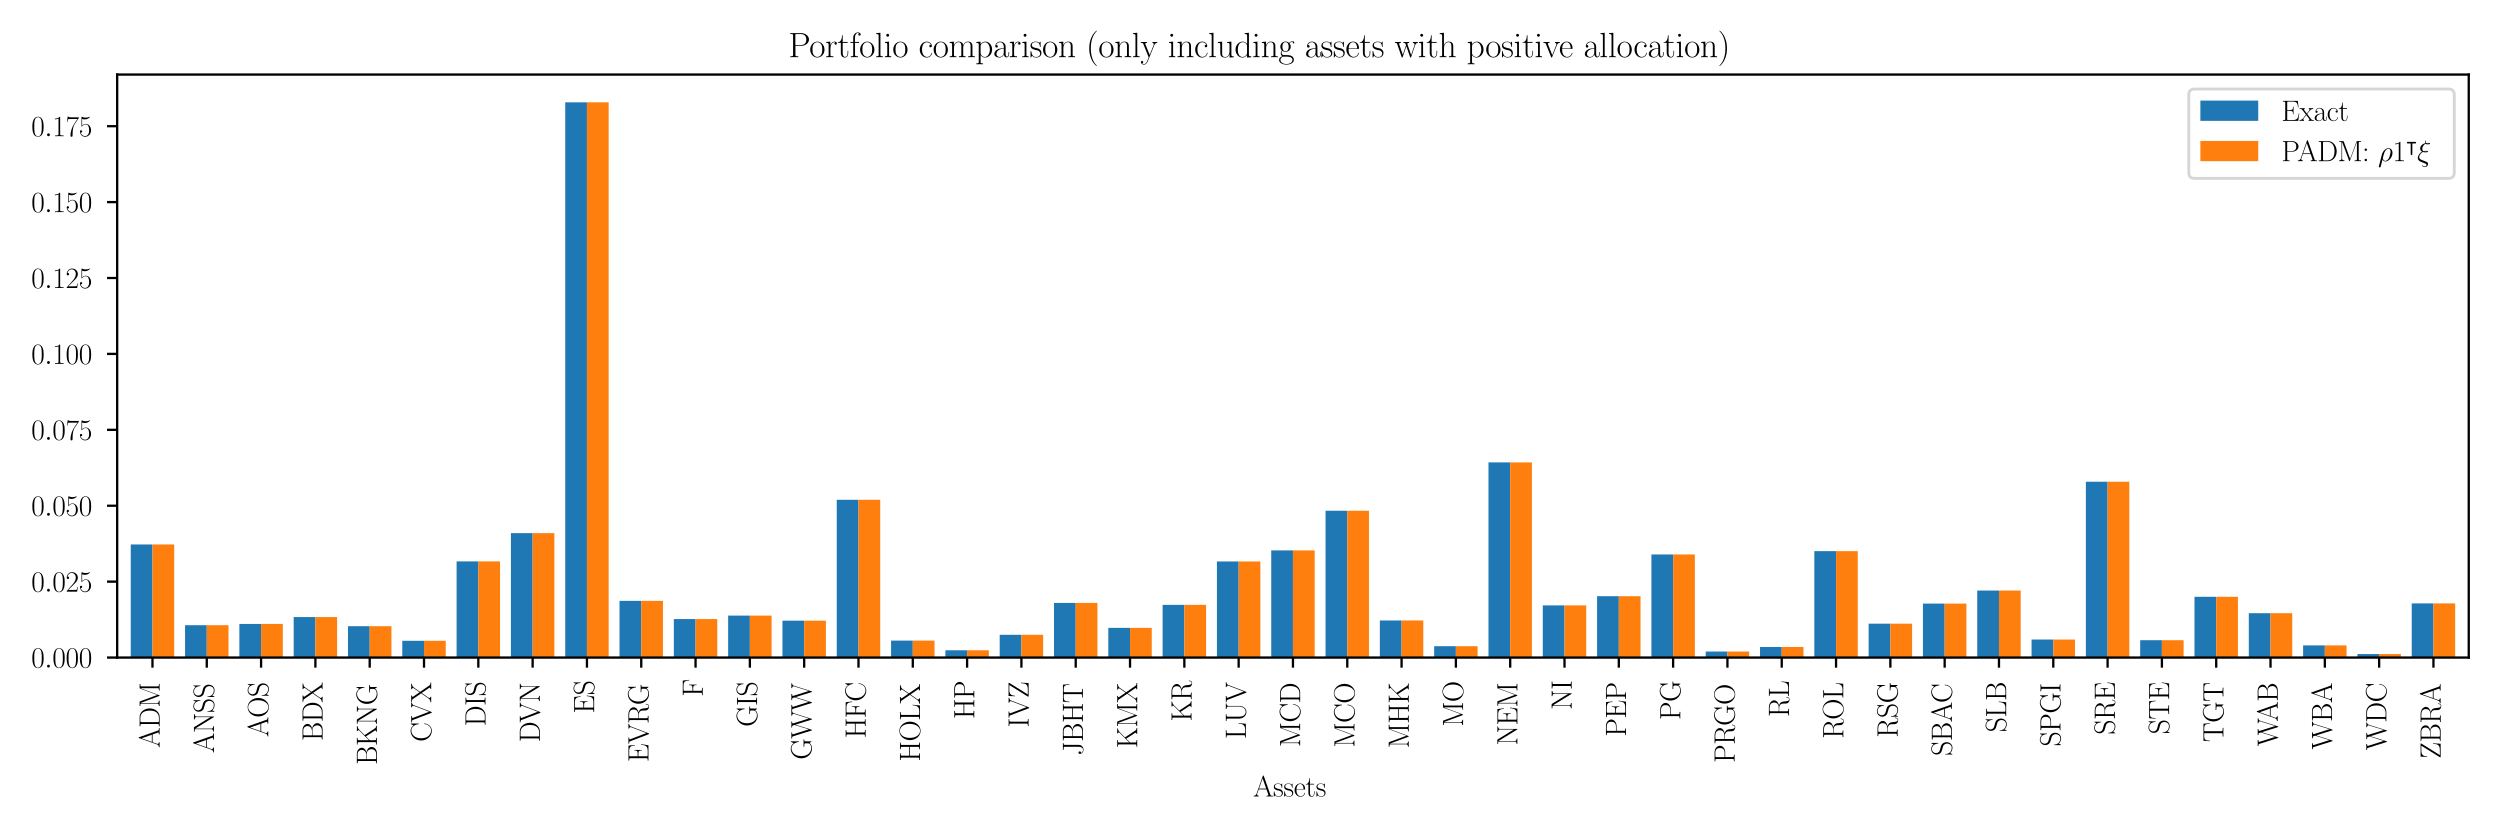 <?xml version="1.0" encoding="utf-8" standalone="no"?>
<!DOCTYPE svg PUBLIC "-//W3C//DTD SVG 1.1//EN"
  "http://www.w3.org/Graphics/SVG/1.1/DTD/svg11.dtd">
<svg xmlns:xlink="http://www.w3.org/1999/xlink" width="864pt" height="288pt" viewBox="0 0 864 288" xmlns="http://www.w3.org/2000/svg" version="1.1">
 <defs>
  <style type="text/css">*{stroke-linejoin: round; stroke-linecap: butt}</style>
 </defs>
 <g id="figure_1">
  <g id="patch_1">
   <path d="M 0 288 
L 864 288 
L 864 0 
L 0 0 
z
" style="fill: #ffffff"/>
  </g>
  <g id="axes_1">
   <g id="patch_2">
    <path d="M 40.493 227.249 
L 853.2 227.249 
L 853.2 25.766 
L 40.493 25.766 
z
" style="fill: #ffffff"/>
   </g>
   <g id="patch_3">
    <path d="M 45.185 227.249 
L 52.693 227.249 
L 52.693 188.164 
L 45.185 188.164 
z
" clip-path="url(#p1a31047c99)" style="fill: #1f77b4"/>
   </g>
   <g id="patch_4">
    <path d="M 63.954 227.249 
L 71.462 227.249 
L 71.462 216.059 
L 63.954 216.059 
z
" clip-path="url(#p1a31047c99)" style="fill: #1f77b4"/>
   </g>
   <g id="patch_5">
    <path d="M 82.723 227.249 
L 90.231 227.249 
L 90.231 215.628 
L 82.723 215.628 
z
" clip-path="url(#p1a31047c99)" style="fill: #1f77b4"/>
   </g>
   <g id="patch_6">
    <path d="M 101.493 227.249 
L 109 227.249 
L 109 213.261 
L 101.493 213.261 
z
" clip-path="url(#p1a31047c99)" style="fill: #1f77b4"/>
   </g>
   <g id="patch_7">
    <path d="M 120.262 227.249 
L 127.77 227.249 
L 127.77 216.423 
L 120.262 216.423 
z
" clip-path="url(#p1a31047c99)" style="fill: #1f77b4"/>
   </g>
   <g id="patch_8">
    <path d="M 139.031 227.249 
L 146.539 227.249 
L 146.539 221.465 
L 139.031 221.465 
z
" clip-path="url(#p1a31047c99)" style="fill: #1f77b4"/>
   </g>
   <g id="patch_9">
    <path d="M 157.8 227.249 
L 165.308 227.249 
L 165.308 194.025 
L 157.8 194.025 
z
" clip-path="url(#p1a31047c99)" style="fill: #1f77b4"/>
   </g>
   <g id="patch_10">
    <path d="M 176.57 227.249 
L 184.077 227.249 
L 184.077 184.247 
L 176.57 184.247 
z
" clip-path="url(#p1a31047c99)" style="fill: #1f77b4"/>
   </g>
   <g id="patch_11">
    <path d="M 195.339 227.249 
L 202.847 227.249 
L 202.847 35.361 
L 195.339 35.361 
z
" clip-path="url(#p1a31047c99)" style="fill: #1f77b4"/>
   </g>
   <g id="patch_12">
    <path d="M 214.108 227.249 
L 221.616 227.249 
L 221.616 207.658 
L 214.108 207.658 
z
" clip-path="url(#p1a31047c99)" style="fill: #1f77b4"/>
   </g>
   <g id="patch_13">
    <path d="M 232.877 227.249 
L 240.385 227.249 
L 240.385 213.94 
L 232.877 213.94 
z
" clip-path="url(#p1a31047c99)" style="fill: #1f77b4"/>
   </g>
   <g id="patch_14">
    <path d="M 251.646 227.249 
L 259.154 227.249 
L 259.154 212.747 
L 251.646 212.747 
z
" clip-path="url(#p1a31047c99)" style="fill: #1f77b4"/>
   </g>
   <g id="patch_15">
    <path d="M 270.416 227.249 
L 277.923 227.249 
L 277.923 214.493 
L 270.416 214.493 
z
" clip-path="url(#p1a31047c99)" style="fill: #1f77b4"/>
   </g>
   <g id="patch_16">
    <path d="M 289.185 227.249 
L 296.693 227.249 
L 296.693 172.731 
L 289.185 172.731 
z
" clip-path="url(#p1a31047c99)" style="fill: #1f77b4"/>
   </g>
   <g id="patch_17">
    <path d="M 307.954 227.249 
L 315.462 227.249 
L 315.462 221.402 
L 307.954 221.402 
z
" clip-path="url(#p1a31047c99)" style="fill: #1f77b4"/>
   </g>
   <g id="patch_18">
    <path d="M 326.723 227.249 
L 334.231 227.249 
L 334.231 224.743 
L 326.723 224.743 
z
" clip-path="url(#p1a31047c99)" style="fill: #1f77b4"/>
   </g>
   <g id="patch_19">
    <path d="M 345.493 227.249 
L 353 227.249 
L 353 219.385 
L 345.493 219.385 
z
" clip-path="url(#p1a31047c99)" style="fill: #1f77b4"/>
   </g>
   <g id="patch_20">
    <path d="M 364.262 227.249 
L 371.769 227.249 
L 371.769 208.383 
L 364.262 208.383 
z
" clip-path="url(#p1a31047c99)" style="fill: #1f77b4"/>
   </g>
   <g id="patch_21">
    <path d="M 383.031 227.249 
L 390.539 227.249 
L 390.539 216.983 
L 383.031 216.983 
z
" clip-path="url(#p1a31047c99)" style="fill: #1f77b4"/>
   </g>
   <g id="patch_22">
    <path d="M 401.8 227.249 
L 409.308 227.249 
L 409.308 209.04 
L 401.8 209.04 
z
" clip-path="url(#p1a31047c99)" style="fill: #1f77b4"/>
   </g>
   <g id="patch_23">
    <path d="M 420.569 227.249 
L 428.077 227.249 
L 428.077 194.051 
L 420.569 194.051 
z
" clip-path="url(#p1a31047c99)" style="fill: #1f77b4"/>
   </g>
   <g id="patch_24">
    <path d="M 439.339 227.249 
L 446.846 227.249 
L 446.846 190.227 
L 439.339 190.227 
z
" clip-path="url(#p1a31047c99)" style="fill: #1f77b4"/>
   </g>
   <g id="patch_25">
    <path d="M 458.108 227.249 
L 465.616 227.249 
L 465.616 176.504 
L 458.108 176.504 
z
" clip-path="url(#p1a31047c99)" style="fill: #1f77b4"/>
   </g>
   <g id="patch_26">
    <path d="M 476.877 227.249 
L 484.385 227.249 
L 484.385 214.424 
L 476.877 214.424 
z
" clip-path="url(#p1a31047c99)" style="fill: #1f77b4"/>
   </g>
   <g id="patch_27">
    <path d="M 495.646 227.249 
L 503.154 227.249 
L 503.154 223.334 
L 495.646 223.334 
z
" clip-path="url(#p1a31047c99)" style="fill: #1f77b4"/>
   </g>
   <g id="patch_28">
    <path d="M 514.416 227.249 
L 521.923 227.249 
L 521.923 159.803 
L 514.416 159.803 
z
" clip-path="url(#p1a31047c99)" style="fill: #1f77b4"/>
   </g>
   <g id="patch_29">
    <path d="M 533.185 227.249 
L 540.692 227.249 
L 540.692 209.235 
L 533.185 209.235 
z
" clip-path="url(#p1a31047c99)" style="fill: #1f77b4"/>
   </g>
   <g id="patch_30">
    <path d="M 551.954 227.249 
L 559.462 227.249 
L 559.462 206.057 
L 551.954 206.057 
z
" clip-path="url(#p1a31047c99)" style="fill: #1f77b4"/>
   </g>
   <g id="patch_31">
    <path d="M 570.723 227.249 
L 578.231 227.249 
L 578.231 191.612 
L 570.723 191.612 
z
" clip-path="url(#p1a31047c99)" style="fill: #1f77b4"/>
   </g>
   <g id="patch_32">
    <path d="M 589.492 227.249 
L 597 227.249 
L 597 225.163 
L 589.492 225.163 
z
" clip-path="url(#p1a31047c99)" style="fill: #1f77b4"/>
   </g>
   <g id="patch_33">
    <path d="M 608.262 227.249 
L 615.769 227.249 
L 615.769 223.595 
L 608.262 223.595 
z
" clip-path="url(#p1a31047c99)" style="fill: #1f77b4"/>
   </g>
   <g id="patch_34">
    <path d="M 627.031 227.249 
L 634.539 227.249 
L 634.539 190.469 
L 627.031 190.469 
z
" clip-path="url(#p1a31047c99)" style="fill: #1f77b4"/>
   </g>
   <g id="patch_35">
    <path d="M 645.8 227.249 
L 653.308 227.249 
L 653.308 215.549 
L 645.8 215.549 
z
" clip-path="url(#p1a31047c99)" style="fill: #1f77b4"/>
   </g>
   <g id="patch_36">
    <path d="M 664.569 227.249 
L 672.077 227.249 
L 672.077 208.616 
L 664.569 208.616 
z
" clip-path="url(#p1a31047c99)" style="fill: #1f77b4"/>
   </g>
   <g id="patch_37">
    <path d="M 683.339 227.249 
L 690.846 227.249 
L 690.846 204.09 
L 683.339 204.09 
z
" clip-path="url(#p1a31047c99)" style="fill: #1f77b4"/>
   </g>
   <g id="patch_38">
    <path d="M 702.108 227.249 
L 709.615 227.249 
L 709.615 221.027 
L 702.108 221.027 
z
" clip-path="url(#p1a31047c99)" style="fill: #1f77b4"/>
   </g>
   <g id="patch_39">
    <path d="M 720.877 227.249 
L 728.385 227.249 
L 728.385 166.484 
L 720.877 166.484 
z
" clip-path="url(#p1a31047c99)" style="fill: #1f77b4"/>
   </g>
   <g id="patch_40">
    <path d="M 739.646 227.249 
L 747.154 227.249 
L 747.154 221.259 
L 739.646 221.259 
z
" clip-path="url(#p1a31047c99)" style="fill: #1f77b4"/>
   </g>
   <g id="patch_41">
    <path d="M 758.415 227.249 
L 765.923 227.249 
L 765.923 206.248 
L 758.415 206.248 
z
" clip-path="url(#p1a31047c99)" style="fill: #1f77b4"/>
   </g>
   <g id="patch_42">
    <path d="M 777.185 227.249 
L 784.692 227.249 
L 784.692 211.926 
L 777.185 211.926 
z
" clip-path="url(#p1a31047c99)" style="fill: #1f77b4"/>
   </g>
   <g id="patch_43">
    <path d="M 795.954 227.249 
L 803.462 227.249 
L 803.462 223.046 
L 795.954 223.046 
z
" clip-path="url(#p1a31047c99)" style="fill: #1f77b4"/>
   </g>
   <g id="patch_44">
    <path d="M 814.723 227.249 
L 822.231 227.249 
L 822.231 226.036 
L 814.723 226.036 
z
" clip-path="url(#p1a31047c99)" style="fill: #1f77b4"/>
   </g>
   <g id="patch_45">
    <path d="M 833.492 227.249 
L 841 227.249 
L 841 208.524 
L 833.492 208.524 
z
" clip-path="url(#p1a31047c99)" style="fill: #1f77b4"/>
   </g>
   <g id="patch_46">
    <path d="M 52.693 227.249 
L 60.2 227.249 
L 60.2 188.164 
L 52.693 188.164 
z
" clip-path="url(#p1a31047c99)" style="fill: #ff7f0e"/>
   </g>
   <g id="patch_47">
    <path d="M 71.462 227.249 
L 78.97 227.249 
L 78.97 216.059 
L 71.462 216.059 
z
" clip-path="url(#p1a31047c99)" style="fill: #ff7f0e"/>
   </g>
   <g id="patch_48">
    <path d="M 90.231 227.249 
L 97.739 227.249 
L 97.739 215.628 
L 90.231 215.628 
z
" clip-path="url(#p1a31047c99)" style="fill: #ff7f0e"/>
   </g>
   <g id="patch_49">
    <path d="M 109 227.249 
L 116.508 227.249 
L 116.508 213.261 
L 109 213.261 
z
" clip-path="url(#p1a31047c99)" style="fill: #ff7f0e"/>
   </g>
   <g id="patch_50">
    <path d="M 127.77 227.249 
L 135.277 227.249 
L 135.277 216.423 
L 127.77 216.423 
z
" clip-path="url(#p1a31047c99)" style="fill: #ff7f0e"/>
   </g>
   <g id="patch_51">
    <path d="M 146.539 227.249 
L 154.047 227.249 
L 154.047 221.465 
L 146.539 221.465 
z
" clip-path="url(#p1a31047c99)" style="fill: #ff7f0e"/>
   </g>
   <g id="patch_52">
    <path d="M 165.308 227.249 
L 172.816 227.249 
L 172.816 194.025 
L 165.308 194.025 
z
" clip-path="url(#p1a31047c99)" style="fill: #ff7f0e"/>
   </g>
   <g id="patch_53">
    <path d="M 184.077 227.249 
L 191.585 227.249 
L 191.585 184.247 
L 184.077 184.247 
z
" clip-path="url(#p1a31047c99)" style="fill: #ff7f0e"/>
   </g>
   <g id="patch_54">
    <path d="M 202.847 227.249 
L 210.354 227.249 
L 210.354 35.361 
L 202.847 35.361 
z
" clip-path="url(#p1a31047c99)" style="fill: #ff7f0e"/>
   </g>
   <g id="patch_55">
    <path d="M 221.616 227.249 
L 229.123 227.249 
L 229.123 207.658 
L 221.616 207.658 
z
" clip-path="url(#p1a31047c99)" style="fill: #ff7f0e"/>
   </g>
   <g id="patch_56">
    <path d="M 240.385 227.249 
L 247.893 227.249 
L 247.893 213.94 
L 240.385 213.94 
z
" clip-path="url(#p1a31047c99)" style="fill: #ff7f0e"/>
   </g>
   <g id="patch_57">
    <path d="M 259.154 227.249 
L 266.662 227.249 
L 266.662 212.747 
L 259.154 212.747 
z
" clip-path="url(#p1a31047c99)" style="fill: #ff7f0e"/>
   </g>
   <g id="patch_58">
    <path d="M 277.923 227.249 
L 285.431 227.249 
L 285.431 214.493 
L 277.923 214.493 
z
" clip-path="url(#p1a31047c99)" style="fill: #ff7f0e"/>
   </g>
   <g id="patch_59">
    <path d="M 296.693 227.249 
L 304.2 227.249 
L 304.2 172.731 
L 296.693 172.731 
z
" clip-path="url(#p1a31047c99)" style="fill: #ff7f0e"/>
   </g>
   <g id="patch_60">
    <path d="M 315.462 227.249 
L 322.97 227.249 
L 322.97 221.402 
L 315.462 221.402 
z
" clip-path="url(#p1a31047c99)" style="fill: #ff7f0e"/>
   </g>
   <g id="patch_61">
    <path d="M 334.231 227.249 
L 341.739 227.249 
L 341.739 224.743 
L 334.231 224.743 
z
" clip-path="url(#p1a31047c99)" style="fill: #ff7f0e"/>
   </g>
   <g id="patch_62">
    <path d="M 353 227.249 
L 360.508 227.249 
L 360.508 219.385 
L 353 219.385 
z
" clip-path="url(#p1a31047c99)" style="fill: #ff7f0e"/>
   </g>
   <g id="patch_63">
    <path d="M 371.769 227.249 
L 379.277 227.249 
L 379.277 208.383 
L 371.769 208.383 
z
" clip-path="url(#p1a31047c99)" style="fill: #ff7f0e"/>
   </g>
   <g id="patch_64">
    <path d="M 390.539 227.249 
L 398.046 227.249 
L 398.046 216.983 
L 390.539 216.983 
z
" clip-path="url(#p1a31047c99)" style="fill: #ff7f0e"/>
   </g>
   <g id="patch_65">
    <path d="M 409.308 227.249 
L 416.816 227.249 
L 416.816 209.04 
L 409.308 209.04 
z
" clip-path="url(#p1a31047c99)" style="fill: #ff7f0e"/>
   </g>
   <g id="patch_66">
    <path d="M 428.077 227.249 
L 435.585 227.249 
L 435.585 194.051 
L 428.077 194.051 
z
" clip-path="url(#p1a31047c99)" style="fill: #ff7f0e"/>
   </g>
   <g id="patch_67">
    <path d="M 446.846 227.249 
L 454.354 227.249 
L 454.354 190.227 
L 446.846 190.227 
z
" clip-path="url(#p1a31047c99)" style="fill: #ff7f0e"/>
   </g>
   <g id="patch_68">
    <path d="M 465.616 227.249 
L 473.123 227.249 
L 473.123 176.504 
L 465.616 176.504 
z
" clip-path="url(#p1a31047c99)" style="fill: #ff7f0e"/>
   </g>
   <g id="patch_69">
    <path d="M 484.385 227.249 
L 491.893 227.249 
L 491.893 214.424 
L 484.385 214.424 
z
" clip-path="url(#p1a31047c99)" style="fill: #ff7f0e"/>
   </g>
   <g id="patch_70">
    <path d="M 503.154 227.249 
L 510.662 227.249 
L 510.662 223.334 
L 503.154 223.334 
z
" clip-path="url(#p1a31047c99)" style="fill: #ff7f0e"/>
   </g>
   <g id="patch_71">
    <path d="M 521.923 227.249 
L 529.431 227.249 
L 529.431 159.803 
L 521.923 159.803 
z
" clip-path="url(#p1a31047c99)" style="fill: #ff7f0e"/>
   </g>
   <g id="patch_72">
    <path d="M 540.692 227.249 
L 548.2 227.249 
L 548.2 209.235 
L 540.692 209.235 
z
" clip-path="url(#p1a31047c99)" style="fill: #ff7f0e"/>
   </g>
   <g id="patch_73">
    <path d="M 559.462 227.249 
L 566.969 227.249 
L 566.969 206.057 
L 559.462 206.057 
z
" clip-path="url(#p1a31047c99)" style="fill: #ff7f0e"/>
   </g>
   <g id="patch_74">
    <path d="M 578.231 227.249 
L 585.739 227.249 
L 585.739 191.612 
L 578.231 191.612 
z
" clip-path="url(#p1a31047c99)" style="fill: #ff7f0e"/>
   </g>
   <g id="patch_75">
    <path d="M 597 227.249 
L 604.508 227.249 
L 604.508 225.163 
L 597 225.163 
z
" clip-path="url(#p1a31047c99)" style="fill: #ff7f0e"/>
   </g>
   <g id="patch_76">
    <path d="M 615.769 227.249 
L 623.277 227.249 
L 623.277 223.595 
L 615.769 223.595 
z
" clip-path="url(#p1a31047c99)" style="fill: #ff7f0e"/>
   </g>
   <g id="patch_77">
    <path d="M 634.539 227.249 
L 642.046 227.249 
L 642.046 190.469 
L 634.539 190.469 
z
" clip-path="url(#p1a31047c99)" style="fill: #ff7f0e"/>
   </g>
   <g id="patch_78">
    <path d="M 653.308 227.249 
L 660.815 227.249 
L 660.815 215.549 
L 653.308 215.549 
z
" clip-path="url(#p1a31047c99)" style="fill: #ff7f0e"/>
   </g>
   <g id="patch_79">
    <path d="M 672.077 227.249 
L 679.585 227.249 
L 679.585 208.616 
L 672.077 208.616 
z
" clip-path="url(#p1a31047c99)" style="fill: #ff7f0e"/>
   </g>
   <g id="patch_80">
    <path d="M 690.846 227.249 
L 698.354 227.249 
L 698.354 204.09 
L 690.846 204.09 
z
" clip-path="url(#p1a31047c99)" style="fill: #ff7f0e"/>
   </g>
   <g id="patch_81">
    <path d="M 709.615 227.249 
L 717.123 227.249 
L 717.123 221.027 
L 709.615 221.027 
z
" clip-path="url(#p1a31047c99)" style="fill: #ff7f0e"/>
   </g>
   <g id="patch_82">
    <path d="M 728.385 227.249 
L 735.892 227.249 
L 735.892 166.484 
L 728.385 166.484 
z
" clip-path="url(#p1a31047c99)" style="fill: #ff7f0e"/>
   </g>
   <g id="patch_83">
    <path d="M 747.154 227.249 
L 754.662 227.249 
L 754.662 221.259 
L 747.154 221.259 
z
" clip-path="url(#p1a31047c99)" style="fill: #ff7f0e"/>
   </g>
   <g id="patch_84">
    <path d="M 765.923 227.249 
L 773.431 227.249 
L 773.431 206.248 
L 765.923 206.248 
z
" clip-path="url(#p1a31047c99)" style="fill: #ff7f0e"/>
   </g>
   <g id="patch_85">
    <path d="M 784.692 227.249 
L 792.2 227.249 
L 792.2 211.926 
L 784.692 211.926 
z
" clip-path="url(#p1a31047c99)" style="fill: #ff7f0e"/>
   </g>
   <g id="patch_86">
    <path d="M 803.462 227.249 
L 810.969 227.249 
L 810.969 223.046 
L 803.462 223.046 
z
" clip-path="url(#p1a31047c99)" style="fill: #ff7f0e"/>
   </g>
   <g id="patch_87">
    <path d="M 822.231 227.249 
L 829.738 227.249 
L 829.738 226.036 
L 822.231 226.036 
z
" clip-path="url(#p1a31047c99)" style="fill: #ff7f0e"/>
   </g>
   <g id="patch_88">
    <path d="M 841 227.249 
L 848.508 227.249 
L 848.508 208.524 
L 841 208.524 
z
" clip-path="url(#p1a31047c99)" style="fill: #ff7f0e"/>
   </g>
   <g id="matplotlib.axis_1">
    <g id="xtick_1">
     <g id="line2d_1">
      <defs>
       <path id="mffc436a147" d="M 0 0 
L 0 3.5 
" style="stroke: #000000; stroke-width: 0.8"/>
      </defs>
      <g>
       <use xlink:href="#mffc436a147" x="52.693" y="227.249" style="stroke: #000000; stroke-width: 0.8"/>
      </g>
     </g>
     <g id="text_1">
      <!-- ADM -->
      <g transform="translate(55.183 258.464)rotate(-90)scale(0.1 -0.1)">
       <defs>
        <path id="CMR17-41" d="M 2323 4441 
C 2291 4524 2278 4544 2214 4544 
C 2150 4544 2138 4524 2106 4441 
L 749 580 
C 627 236 371 166 147 166 
L 147 0 
C 262 12 518 12 640 12 
C 800 12 1056 12 1210 0 
L 1210 166 
C 909 179 864 382 864 459 
C 864 516 877 548 890 586 
L 1229 1536 
L 2906 1536 
L 3290 453 
C 3322 376 3322 363 3322 338 
C 3322 166 3046 166 2925 166 
L 2925 0 
C 3110 12 3443 12 3642 12 
C 3808 12 4128 12 4282 0 
L 4282 166 
C 3942 166 3827 166 3744 402 
L 2323 4441 
z
M 2067 3924 
L 2848 1702 
L 1286 1702 
L 2067 3924 
z
" transform="scale(0.016)"/>
        <path id="CMR17-44" d="M 333 4352 
L 333 4185 
C 774 4185 845 4185 845 3898 
L 845 453 
C 845 166 774 166 333 166 
L 333 0 
L 2368 0 
C 3398 0 4224 943 4224 2140 
C 4224 3344 3411 4352 2368 4352 
L 333 4352 
z
M 1523 166 
C 1267 166 1254 198 1254 414 
L 1254 3936 
C 1254 4153 1267 4185 1523 4185 
L 2240 4185 
C 2771 4185 3750 3873 3750 2140 
C 3750 1242 3488 879 3366 707 
C 3213 510 2848 166 2240 166 
L 1523 166 
z
" transform="scale(0.016)"/>
        <path id="CMR17-4d" d="M 1338 4249 
C 1299 4345 1293 4352 1158 4352 
L 339 4352 
L 339 4185 
C 781 4185 851 4185 851 3898 
L 851 624 
C 851 465 851 166 339 166 
L 339 0 
C 486 12 755 12 915 12 
C 1075 12 1344 12 1491 0 
L 1491 166 
C 979 166 979 465 979 624 
L 979 4159 
L 986 4159 
L 2490 102 
C 2515 38 2528 0 2579 0 
C 2630 0 2643 38 2669 102 
L 4186 4191 
L 4192 4191 
L 4192 453 
C 4192 166 4122 166 3680 166 
L 3680 0 
C 3853 12 4198 12 4384 12 
C 4570 12 4922 12 5094 0 
L 5094 166 
C 4653 166 4582 166 4582 453 
L 4582 3898 
C 4582 4185 4653 4185 5094 4185 
L 5094 4352 
L 4282 4352 
C 4147 4352 4141 4345 4102 4249 
L 2720 516 
L 1338 4249 
z
" transform="scale(0.016)"/>
       </defs>
       <use xlink:href="#CMR17-41" transform="scale(0.996)"/>
       <use xlink:href="#CMR17-44" transform="translate(69.072 0)scale(0.996)"/>
       <use xlink:href="#CMR17-4d" transform="translate(139.466 0)scale(0.996)"/>
      </g>
     </g>
    </g>
    <g id="xtick_2">
     <g id="line2d_2">
      <g>
       <use xlink:href="#mffc436a147" x="71.462" y="227.249" style="stroke: #000000; stroke-width: 0.8"/>
      </g>
     </g>
     <g id="text_2">
      <!-- ANSS -->
      <g transform="translate(73.953 260.262)rotate(-90)scale(0.1 -0.1)">
       <defs>
        <path id="CMR17-4e" d="M 1312 4275 
C 1267 4345 1261 4352 1139 4352 
L 326 4352 
L 326 4185 
L 448 4185 
C 704 4185 819 4153 838 4147 
L 838 624 
C 838 465 838 166 326 166 
L 326 0 
C 474 12 742 12 902 12 
C 1062 12 1331 12 1478 0 
L 1478 166 
C 966 166 966 465 966 624 
L 966 4057 
C 1011 4019 1011 4007 1056 3943 
L 3430 76 
C 3475 0 3494 0 3526 0 
C 3590 0 3590 19 3590 140 
L 3590 3726 
C 3590 3885 3590 4185 4102 4185 
L 4102 4352 
C 3955 4339 3686 4339 3526 4339 
C 3366 4339 3098 4339 2950 4352 
L 2950 4185 
C 3462 4185 3462 3885 3462 3726 
L 3462 777 
L 1312 4275 
z
" transform="scale(0.016)"/>
        <path id="CMR17-53" d="M 2803 4351 
C 2803 4467 2797 4473 2758 4473 
C 2720 4473 2707 4447 2682 4390 
L 2490 3965 
C 2246 4320 1875 4480 1472 4480 
C 819 4480 294 3958 294 3301 
C 294 3101 339 2817 557 2546 
C 794 2250 1018 2198 1530 2063 
C 1722 2011 2042 1927 2106 1901 
C 2470 1747 2662 1360 2662 999 
C 2662 534 2336 38 1779 38 
C 1094 38 454 425 410 1328 
C 403 1431 397 1437 352 1437 
C 301 1437 294 1431 294 1302 
L 294 0 
C 294 -116 301 -122 339 -122 
C 384 -122 397 -90 486 109 
C 493 128 493 141 614 386 
C 934 -39 1472 -128 1779 -128 
C 2477 -128 2970 457 2970 1141 
C 2970 1476 2848 1734 2778 1850 
C 2509 2263 2221 2340 1914 2417 
C 1869 2437 1856 2437 1498 2527 
C 1152 2617 1005 2662 845 2836 
C 666 3036 602 3243 602 3449 
C 602 3868 934 4326 1478 4326 
C 2157 4326 2579 3842 2675 3036 
C 2694 2920 2701 2914 2746 2914 
C 2803 2914 2803 2933 2803 3043 
L 2803 4351 
z
" transform="scale(0.016)"/>
       </defs>
       <use xlink:href="#CMR17-41" transform="scale(0.996)"/>
       <use xlink:href="#CMR17-4e" transform="translate(69.072 0)scale(0.996)"/>
       <use xlink:href="#CMR17-53" transform="translate(138.145 0)scale(0.996)"/>
       <use xlink:href="#CMR17-53" transform="translate(189.04 0)scale(0.996)"/>
      </g>
     </g>
    </g>
    <g id="xtick_3">
     <g id="line2d_3">
      <g>
       <use xlink:href="#mffc436a147" x="90.231" y="227.249" style="stroke: #000000; stroke-width: 0.8"/>
      </g>
     </g>
     <g id="text_3">
      <!-- AOS -->
      <g transform="translate(92.722 254.728)rotate(-90)scale(0.1 -0.1)">
       <defs>
        <path id="CMR17-4f" d="M 4307 2166 
C 4307 3488 3366 4480 2304 4480 
C 1216 4480 294 3475 294 2166 
C 294 857 1229 -128 2298 -128 
C 3392 -128 4307 876 4307 2166 
z
M 2304 -13 
C 1574 -13 781 722 781 2250 
C 781 3771 1651 4364 2298 4364 
C 2976 4364 3821 3752 3821 2250 
C 3821 696 3008 -13 2304 -13 
z
" transform="scale(0.016)"/>
       </defs>
       <use xlink:href="#CMR17-41" transform="scale(0.996)"/>
       <use xlink:href="#CMR17-4f" transform="translate(66.47 0)scale(0.996)"/>
       <use xlink:href="#CMR17-53" transform="translate(138.185 0)scale(0.996)"/>
      </g>
     </g>
    </g>
    <g id="xtick_4">
     <g id="line2d_4">
      <g>
       <use xlink:href="#mffc436a147" x="109" y="227.249" style="stroke: #000000; stroke-width: 0.8"/>
      </g>
     </g>
     <g id="text_4">
      <!-- BDX -->
      <g transform="translate(111.491 256.111)rotate(-90)scale(0.1 -0.1)">
       <defs>
        <path id="CMR17-42" d="M 333 4352 
L 333 4185 
C 774 4185 845 4185 845 3897 
L 845 451 
C 845 166 774 166 333 166 
L 333 0 
L 2534 0 
C 3354 0 3885 578 3885 1155 
C 3885 1726 3360 2214 2675 2259 
C 3290 2380 3718 2790 3718 3276 
C 3718 3808 3194 4352 2368 4352 
L 333 4352 
z
M 1248 2304 
L 1248 3936 
C 1248 4153 1261 4185 1517 4185 
L 2336 4185 
C 2970 4185 3251 3673 3251 3276 
C 3251 2790 2861 2304 2170 2304 
L 1248 2304 
z
M 1517 166 
C 1261 166 1248 198 1248 413 
L 1248 2201 
L 2432 2201 
C 3091 2201 3411 1624 3411 1161 
C 3411 698 3046 166 2349 166 
L 1517 166 
z
" transform="scale(0.016)"/>
        <path id="CMR17-58" d="M 2336 2414 
L 3283 3771 
C 3379 3905 3571 4178 4096 4185 
L 4096 4352 
C 3949 4339 3706 4339 3552 4339 
C 3341 4339 3078 4339 2918 4352 
L 2918 4185 
C 3123 4166 3174 4038 3174 3936 
C 3174 3860 3142 3809 3098 3745 
L 2253 2529 
L 1306 3905 
C 1261 3975 1254 3994 1254 4013 
C 1254 4070 1325 4178 1536 4185 
L 1536 4352 
C 1331 4339 1018 4339 806 4339 
C 640 4339 320 4339 166 4352 
L 166 4185 
C 518 4185 634 4172 774 3975 
L 2010 2179 
L 896 567 
C 621 172 205 166 83 166 
L 83 0 
C 230 12 474 12 627 12 
C 800 12 1101 12 1261 0 
L 1261 166 
C 1062 185 1005 312 1005 414 
C 1005 497 1037 542 1069 586 
L 2093 2064 
L 3206 446 
C 3258 376 3258 357 3258 338 
C 3258 287 3200 179 2976 166 
L 2976 0 
C 3181 12 3494 12 3706 12 
C 3872 12 4192 12 4346 0 
L 4346 166 
C 3936 166 3872 198 3744 376 
L 2336 2414 
z
" transform="scale(0.016)"/>
       </defs>
       <use xlink:href="#CMR17-42" transform="scale(0.996)"/>
       <use xlink:href="#CMR17-44" transform="translate(65.189 0)scale(0.996)"/>
       <use xlink:href="#CMR17-58" transform="translate(132.98 0)scale(0.996)"/>
      </g>
     </g>
    </g>
    <g id="xtick_5">
     <g id="line2d_5">
      <g>
       <use xlink:href="#mffc436a147" x="127.77" y="227.249" style="stroke: #000000; stroke-width: 0.8"/>
      </g>
     </g>
     <g id="text_5">
      <!-- BKNG -->
      <g transform="translate(130.26 264.344)rotate(-90)scale(0.1 -0.1)">
       <defs>
        <path id="CMR17-4b" d="M 2362 2669 
L 3469 3771 
C 3699 3994 3942 4172 4301 4185 
L 4301 4352 
C 4173 4345 4013 4339 3885 4339 
C 3712 4339 3411 4339 3245 4352 
L 3245 4185 
C 3411 4172 3437 4057 3437 4013 
C 3437 3968 3411 3898 3386 3860 
L 1261 1739 
L 1261 3898 
C 1261 4185 1331 4185 1773 4185 
L 1773 4352 
C 1587 4339 1248 4339 1050 4339 
C 851 4339 512 4339 326 4352 
L 326 4185 
C 768 4185 838 4185 838 3898 
L 838 453 
C 838 166 768 166 326 166 
L 326 0 
C 512 12 851 12 1050 12 
C 1248 12 1587 12 1773 0 
L 1773 166 
C 1331 166 1261 166 1261 453 
L 1261 1580 
L 2080 2389 
L 3290 542 
C 3328 478 3373 395 3373 332 
C 3373 166 3194 166 3110 166 
L 3110 0 
C 3315 12 3610 12 3821 12 
C 3974 12 4237 12 4384 0 
L 4384 166 
C 4077 166 3981 204 3789 497 
L 2362 2669 
z
" transform="scale(0.016)"/>
        <path id="CMR17-47" d="M 3974 1258 
C 3974 1503 3994 1536 4390 1536 
L 4390 1702 
C 4237 1689 3891 1689 3718 1689 
C 3539 1689 3040 1696 2797 1702 
L 2797 1536 
L 2989 1536 
C 3539 1536 3552 1464 3552 1232 
L 3552 806 
C 3552 96 2720 38 2522 38 
C 1862 38 781 496 781 2179 
C 781 3862 1843 4313 2464 4313 
C 3187 4313 3712 3681 3834 2785 
C 3846 2708 3846 2695 3904 2695 
C 3974 2695 3974 2708 3974 2824 
L 3974 4351 
C 3974 4467 3968 4473 3930 4473 
C 3904 4473 3898 4467 3853 4390 
L 3571 3849 
C 3258 4249 2874 4480 2381 4480 
C 1286 4480 294 3507 294 2179 
C 294 858 1267 -128 2394 -128 
C 2912 -128 3418 57 3616 425 
C 3725 161 3904 -20 3936 -20 
C 3968 -20 3974 -13 3974 102 
L 3974 1258 
z
" transform="scale(0.016)"/>
       </defs>
       <use xlink:href="#CMR17-42" transform="scale(0.996)"/>
       <use xlink:href="#CMR17-4b" transform="translate(65.189 0)scale(0.996)"/>
       <use xlink:href="#CMR17-4e" transform="translate(136.864 0)scale(0.996)"/>
       <use xlink:href="#CMR17-47" transform="translate(205.936 0)scale(0.996)"/>
      </g>
     </g>
    </g>
    <g id="xtick_6">
     <g id="line2d_6">
      <g>
       <use xlink:href="#mffc436a147" x="146.539" y="227.249" style="stroke: #000000; stroke-width: 0.8"/>
      </g>
     </g>
     <g id="text_6">
      <!-- CVX -->
      <g transform="translate(149.03 256.388)rotate(-90)scale(0.1 -0.1)">
       <defs>
        <path id="CMR17-43" d="M 3974 4351 
C 3974 4467 3968 4473 3930 4473 
C 3904 4473 3898 4467 3853 4390 
L 3571 3849 
C 3258 4249 2874 4480 2381 4480 
C 1286 4480 294 3507 294 2179 
C 294 837 1286 -128 2387 -128 
C 3366 -128 3974 741 3974 1482 
C 3974 1547 3974 1573 3917 1573 
C 3866 1573 3866 1553 3859 1495 
C 3808 592 3168 38 2477 38 
C 1824 38 781 502 781 2179 
C 781 3862 1843 4313 2464 4313 
C 3187 4313 3712 3681 3834 2785 
C 3846 2707 3846 2695 3904 2695 
C 3974 2695 3974 2707 3974 2824 
L 3974 4351 
z
" transform="scale(0.016)"/>
        <path id="CMR17-56" d="M 3776 3762 
C 3834 3903 3936 4179 4365 4185 
L 4365 4352 
C 4218 4339 4051 4339 3891 4339 
C 3738 4339 3475 4339 3328 4352 
L 3328 4185 
C 3648 4166 3661 3942 3661 3903 
C 3661 3833 3642 3788 3622 3737 
L 2362 448 
L 1043 3903 
C 1024 3948 1011 3980 1011 4012 
C 1011 4185 1267 4185 1402 4185 
L 1402 4352 
C 1197 4339 896 4339 685 4339 
C 518 4339 218 4339 64 4352 
L 64 4185 
C 435 4185 506 4160 582 3955 
L 2106 -26 
C 2138 -116 2144 -128 2214 -128 
C 2285 -128 2291 -116 2323 -26 
L 3776 3762 
z
" transform="scale(0.016)"/>
       </defs>
       <use xlink:href="#CMR17-43" transform="scale(0.996)"/>
       <use xlink:href="#CMR17-56" transform="translate(66.51 0)scale(0.996)"/>
       <use xlink:href="#CMR17-58" transform="translate(135.582 0)scale(0.996)"/>
      </g>
     </g>
    </g>
    <g id="xtick_7">
     <g id="line2d_7">
      <g>
       <use xlink:href="#mffc436a147" x="165.308" y="227.249" style="stroke: #000000; stroke-width: 0.8"/>
      </g>
     </g>
     <g id="text_7">
      <!-- DIS -->
      <g transform="translate(167.799 250.992)rotate(-90)scale(0.1 -0.1)">
       <defs>
        <path id="CMR17-49" d="M 1261 3898 
C 1261 4185 1338 4185 1798 4185 
L 1798 4352 
C 1594 4339 1267 4339 1050 4339 
C 832 4339 506 4339 301 4352 
L 301 4185 
C 762 4185 838 4185 838 3898 
L 838 453 
C 838 166 762 166 301 166 
L 301 0 
C 506 12 832 12 1050 12 
C 1267 12 1594 12 1798 0 
L 1798 166 
C 1338 166 1261 166 1261 453 
L 1261 3898 
z
" transform="scale(0.016)"/>
       </defs>
       <use xlink:href="#CMR17-44" transform="scale(0.996)"/>
       <use xlink:href="#CMR17-49" transform="translate(70.394 0)scale(0.996)"/>
       <use xlink:href="#CMR17-53" transform="translate(103.032 0)scale(0.996)"/>
      </g>
     </g>
    </g>
    <g id="xtick_8">
     <g id="line2d_8">
      <g>
       <use xlink:href="#mffc436a147" x="184.077" y="227.249" style="stroke: #000000; stroke-width: 0.8"/>
      </g>
     </g>
     <g id="text_8">
      <!-- DVN -->
      <g transform="translate(186.568 256.526)rotate(-90)scale(0.1 -0.1)">
       <use xlink:href="#CMR17-44" transform="scale(0.996)"/>
       <use xlink:href="#CMR17-56" transform="translate(67.791 0)scale(0.996)"/>
       <use xlink:href="#CMR17-4e" transform="translate(136.864 0)scale(0.996)"/>
      </g>
     </g>
    </g>
    <g id="xtick_9">
     <g id="line2d_9">
      <g>
       <use xlink:href="#mffc436a147" x="202.847" y="227.249" style="stroke: #000000; stroke-width: 0.8"/>
      </g>
     </g>
     <g id="text_9">
      <!-- ES -->
      <g transform="translate(205.337 246.564)rotate(-90)scale(0.1 -0.1)">
       <defs>
        <path id="CMR17-45" d="M 3885 1614 
L 3770 1614 
C 3629 676 3546 166 2419 166 
L 1530 166 
C 1274 166 1261 198 1261 415 
L 1261 2176 
L 1862 2176 
C 2464 2176 2522 1959 2522 1429 
L 2637 1429 
L 2637 3086 
L 2522 3086 
C 2522 2558 2464 2342 1862 2342 
L 1261 2342 
L 1261 3924 
C 1261 4141 1274 4172 1530 4172 
L 2406 4172 
C 3398 4172 3514 3778 3603 2933 
L 3718 2933 
L 3565 4339 
L 326 4339 
L 326 4172 
C 768 4172 838 4172 838 3886 
L 838 453 
C 838 166 768 166 326 166 
L 326 0 
L 3654 0 
L 3885 1614 
z
" transform="scale(0.016)"/>
       </defs>
       <use xlink:href="#CMR17-45" transform="scale(0.996)"/>
       <use xlink:href="#CMR17-53" transform="translate(62.586 0)scale(0.996)"/>
      </g>
     </g>
    </g>
    <g id="xtick_10">
     <g id="line2d_10">
      <g>
       <use xlink:href="#mffc436a147" x="221.616" y="227.249" style="stroke: #000000; stroke-width: 0.8"/>
      </g>
     </g>
     <g id="text_10">
      <!-- EVRG -->
      <g transform="translate(224.106 263.376)rotate(-90)scale(0.1 -0.1)">
       <defs>
        <path id="CMR17-52" d="M 2509 2156 
C 3117 2278 3629 2689 3629 3203 
C 3629 3806 2950 4352 2054 4352 
L 333 4352 
L 333 4185 
C 774 4185 845 4185 845 3896 
L 845 428 
C 845 140 774 140 333 140 
L 333 -26 
C 518 -13 851 -13 1050 -13 
C 1248 -13 1581 -13 1766 -26 
L 1766 140 
C 1325 140 1254 140 1254 428 
L 1254 2112 
L 2003 2112 
C 2368 2112 2573 1964 2662 1881 
C 2918 1632 2918 1459 2918 1024 
C 2918 595 2918 377 3110 160 
C 3354 -103 3680 -128 3821 -128 
C 4294 -128 4365 403 4365 512 
C 4365 550 4365 595 4307 595 
C 4256 595 4250 556 4250 531 
C 4218 115 4032 -26 3834 -26 
C 3482 -26 3443 377 3405 768 
C 3386 902 3373 998 3360 1139 
C 3322 1459 3270 1926 2509 2156 
z
M 1984 2214 
L 1254 2214 
L 1254 3935 
C 1254 4153 1267 4185 1523 4185 
L 1990 4185 
C 2522 4185 3142 3999 3142 3203 
C 3142 2374 2464 2214 1984 2214 
z
" transform="scale(0.016)"/>
       </defs>
       <use xlink:href="#CMR17-45" transform="scale(0.996)"/>
       <use xlink:href="#CMR17-56" transform="translate(62.586 0)scale(0.996)"/>
       <use xlink:href="#CMR17-52" transform="translate(131.659 0)scale(0.996)"/>
       <use xlink:href="#CMR17-47" transform="translate(196.847 0)scale(0.996)"/>
      </g>
     </g>
    </g>
    <g id="xtick_11">
     <g id="line2d_11">
      <g>
       <use xlink:href="#mffc436a147" x="240.385" y="227.249" style="stroke: #000000; stroke-width: 0.8"/>
      </g>
     </g>
     <g id="text_11">
      <!-- F -->
      <g transform="translate(242.876 240.752)rotate(-90)scale(0.1 -0.1)">
       <defs>
        <path id="CMR17-46" d="M 3482 4339 
L 326 4339 
L 326 4172 
C 768 4172 838 4172 838 3883 
L 838 450 
C 838 166 768 166 326 166 
L 326 0 
C 512 12 870 12 1069 12 
C 1331 12 1638 12 1901 0 
L 1901 166 
L 1760 166 
C 1274 166 1261 229 1261 456 
L 1261 2073 
L 1837 2073 
C 2432 2073 2490 1865 2490 1334 
L 2605 1334 
L 2605 2991 
L 2490 2991 
C 2490 2451 2432 2240 1837 2240 
L 1261 2240 
L 1261 3922 
C 1261 4140 1274 4172 1530 4172 
L 2355 4172 
C 3322 4172 3430 3774 3520 2920 
L 3635 2920 
L 3482 4339 
z
" transform="scale(0.016)"/>
       </defs>
       <use xlink:href="#CMR17-46" transform="scale(0.996)"/>
      </g>
     </g>
    </g>
    <g id="xtick_12">
     <g id="line2d_12">
      <g>
       <use xlink:href="#mffc436a147" x="259.154" y="227.249" style="stroke: #000000; stroke-width: 0.8"/>
      </g>
     </g>
     <g id="text_12">
      <!-- GIS -->
      <g transform="translate(261.645 251.199)rotate(-90)scale(0.1 -0.1)">
       <use xlink:href="#CMR17-47" transform="scale(0.996)"/>
       <use xlink:href="#CMR17-49" transform="translate(72.355 0)scale(0.996)"/>
       <use xlink:href="#CMR17-53" transform="translate(104.994 0)scale(0.996)"/>
      </g>
     </g>
    </g>
    <g id="xtick_13">
     <g id="line2d_13">
      <g>
       <use xlink:href="#mffc436a147" x="277.923" y="227.249" style="stroke: #000000; stroke-width: 0.8"/>
      </g>
     </g>
     <g id="text_13">
      <!-- GWW -->
      <g transform="translate(280.414 262.545)rotate(-90)scale(0.1 -0.1)">
       <defs>
        <path id="CMR17-57" d="M 5523 3775 
C 5581 3948 5677 4173 6048 4185 
L 6048 4352 
C 5939 4345 5715 4339 5600 4339 
C 5440 4339 5158 4339 5005 4352 
L 5005 4185 
C 5293 4179 5414 4019 5414 3865 
C 5414 3820 5408 3794 5382 3724 
L 4390 557 
L 3347 3890 
C 3328 3955 3322 3980 3322 4006 
C 3322 4185 3603 4185 3725 4185 
L 3725 4352 
C 3539 4339 3219 4339 3021 4339 
C 2861 4339 2573 4339 2426 4352 
L 2426 4185 
C 2720 4185 2797 4166 2861 4051 
C 2886 3993 2989 3660 2989 3640 
C 2989 3615 2976 3576 2970 3557 
L 2029 564 
L 986 3890 
C 954 3980 954 3993 954 4006 
C 954 4185 1235 4185 1363 4185 
L 1363 4352 
C 1178 4339 858 4339 659 4339 
C 493 4339 211 4339 58 4352 
L 58 4185 
C 442 4185 467 4147 531 3942 
L 1779 -20 
C 1811 -116 1811 -128 1869 -128 
C 1920 -128 1939 -116 1965 -26 
L 3053 3448 
L 4141 -26 
C 4166 -116 4186 -128 4237 -128 
C 4294 -128 4294 -116 4326 -20 
L 5523 3775 
z
" transform="scale(0.016)"/>
       </defs>
       <use xlink:href="#CMR17-47" transform="scale(0.996)"/>
       <use xlink:href="#CMR17-57" transform="translate(72.355 0)scale(0.996)"/>
       <use xlink:href="#CMR17-57" transform="translate(167.452 0)scale(0.996)"/>
      </g>
     </g>
    </g>
    <g id="xtick_14">
     <g id="line2d_14">
      <g>
       <use xlink:href="#mffc436a147" x="296.693" y="227.249" style="stroke: #000000; stroke-width: 0.8"/>
      </g>
     </g>
     <g id="text_14">
      <!-- HFC -->
      <g transform="translate(299.183 255.143)rotate(-90)scale(0.1 -0.1)">
       <defs>
        <path id="CMR17-48" d="M 3590 3898 
C 3590 4185 3661 4185 4102 4185 
L 4102 4352 
C 3917 4339 3578 4339 3379 4339 
C 3181 4339 2842 4339 2656 4352 
L 2656 4185 
C 3098 4185 3168 4185 3168 3898 
L 3168 2342 
L 1261 2342 
L 1261 3898 
C 1261 4185 1331 4185 1773 4185 
L 1773 4352 
C 1587 4339 1248 4339 1050 4339 
C 851 4339 512 4339 326 4352 
L 326 4185 
C 768 4185 838 4185 838 3898 
L 838 452 
C 838 166 768 166 326 166 
L 326 0 
C 512 12 851 12 1050 12 
C 1248 12 1587 12 1773 0 
L 1773 166 
C 1331 166 1261 166 1261 452 
L 1261 2176 
L 3168 2176 
L 3168 452 
C 3168 166 3098 166 2656 166 
L 2656 0 
C 2842 12 3181 12 3379 12 
C 3578 12 3917 12 4102 0 
L 4102 166 
C 3661 166 3590 166 3590 452 
L 3590 3898 
z
" transform="scale(0.016)"/>
       </defs>
       <use xlink:href="#CMR17-48" transform="scale(0.996)"/>
       <use xlink:href="#CMR17-46" transform="translate(69.072 0)scale(0.996)"/>
       <use xlink:href="#CMR17-43" transform="translate(126.454 0)scale(0.996)"/>
      </g>
     </g>
    </g>
    <g id="xtick_15">
     <g id="line2d_15">
      <g>
       <use xlink:href="#mffc436a147" x="315.462" y="227.249" style="stroke: #000000; stroke-width: 0.8"/>
      </g>
     </g>
     <g id="text_15">
      <!-- HOLX -->
      <g transform="translate(317.952 263.168)rotate(-90)scale(0.1 -0.1)">
       <defs>
        <path id="CMR17-4c" d="M 3469 1612 
L 3354 1612 
C 3302 981 3219 166 2125 166 
L 1530 166 
C 1274 166 1261 198 1261 414 
L 1261 3892 
C 1261 4121 1274 4185 1760 4185 
L 1901 4185 
L 1901 4352 
C 1638 4339 1331 4339 1069 4339 
C 870 4339 512 4339 326 4352 
L 326 4185 
C 768 4185 838 4185 838 3898 
L 838 453 
C 838 166 768 166 326 166 
L 326 0 
L 3315 0 
L 3469 1612 
z
" transform="scale(0.016)"/>
       </defs>
       <use xlink:href="#CMR17-48" transform="scale(0.996)"/>
       <use xlink:href="#CMR17-4f" transform="translate(69.072 0)scale(0.996)"/>
       <use xlink:href="#CMR17-4c" transform="translate(140.787 0)scale(0.996)"/>
       <use xlink:href="#CMR17-58" transform="translate(198.169 0)scale(0.996)"/>
      </g>
     </g>
    </g>
    <g id="xtick_16">
     <g id="line2d_16">
      <g>
       <use xlink:href="#mffc436a147" x="334.231" y="227.249" style="stroke: #000000; stroke-width: 0.8"/>
      </g>
     </g>
     <g id="text_16">
      <!-- HP -->
      <g transform="translate(336.722 248.501)rotate(-90)scale(0.1 -0.1)">
       <defs>
        <path id="CMR17-50" d="M 1267 2048 
L 2291 2048 
C 3117 2048 3718 2583 3718 3187 
C 3718 3791 3130 4352 2291 4352 
L 333 4352 
L 333 4185 
C 774 4185 845 4185 845 3899 
L 845 453 
C 845 166 774 166 333 166 
L 333 0 
C 518 12 858 12 1056 12 
C 1254 12 1594 12 1779 0 
L 1779 166 
C 1338 166 1267 166 1267 453 
L 1267 2048 
z
M 1254 2182 
L 1254 3937 
C 1254 4153 1267 4185 1523 4185 
L 2170 4185 
C 2995 4185 3232 3715 3232 3187 
C 3232 2608 2950 2182 2170 2182 
L 1254 2182 
z
" transform="scale(0.016)"/>
       </defs>
       <use xlink:href="#CMR17-48" transform="scale(0.996)"/>
       <use xlink:href="#CMR17-50" transform="translate(69.072 0)scale(0.996)"/>
      </g>
     </g>
    </g>
    <g id="xtick_17">
     <g id="line2d_17">
      <g>
       <use xlink:href="#mffc436a147" x="353" y="227.249" style="stroke: #000000; stroke-width: 0.8"/>
      </g>
     </g>
     <g id="text_17">
      <!-- IVZ -->
      <g transform="translate(355.491 251.407)rotate(-90)scale(0.1 -0.1)">
       <defs>
        <path id="CMR17-5a" d="M 3302 4223 
C 3302 4345 3296 4352 3162 4352 
L 442 4352 
L 378 2943 
L 493 2943 
C 531 3669 723 4185 1760 4185 
L 2816 4185 
L 339 204 
C 294 134 294 128 294 83 
C 294 0 307 0 435 0 
L 3245 0 
L 3334 1663 
L 3219 1663 
C 3162 828 3117 179 1894 179 
L 781 179 
L 3302 4223 
z
" transform="scale(0.016)"/>
       </defs>
       <use xlink:href="#CMR17-49" transform="scale(0.996)"/>
       <use xlink:href="#CMR17-56" transform="translate(32.638 0)scale(0.996)"/>
       <use xlink:href="#CMR17-5a" transform="translate(101.711 0)scale(0.996)"/>
      </g>
     </g>
    </g>
    <g id="xtick_18">
     <g id="line2d_18">
      <g>
       <use xlink:href="#mffc436a147" x="371.769" y="227.249" style="stroke: #000000; stroke-width: 0.8"/>
      </g>
     </g>
     <g id="text_18">
      <!-- JBHT -->
      <g transform="translate(374.26 261.093)rotate(-90)scale(0.1 -0.1)">
       <defs>
        <path id="CMR17-4a" d="M 1888 902 
C 1888 316 1568 -26 1242 -26 
C 1075 -26 691 49 525 428 
C 550 422 582 415 608 415 
C 730 415 883 499 883 691 
C 883 844 774 960 614 960 
C 461 960 339 863 339 678 
C 339 254 730 -128 1254 -128 
C 1754 -128 2214 223 2291 755 
C 2298 799 2298 812 2298 1030 
L 2298 3734 
C 2298 3844 2298 4024 2310 4063 
C 2336 4185 2483 4185 2682 4185 
L 2682 4352 
C 2669 4352 2214 4339 2054 4339 
C 1786 4339 1491 4339 1222 4352 
L 1222 4185 
L 1376 4185 
C 1875 4185 1888 4114 1888 3883 
L 1888 902 
z
" transform="scale(0.016)"/>
        <path id="CMR17-54" d="M 3981 4332 
L 288 4332 
L 179 2924 
L 294 2924 
C 378 3981 467 4166 1453 4166 
C 1568 4166 1754 4166 1805 4159 
C 1926 4140 1926 4064 1926 3917 
L 1926 465 
C 1926 236 1907 166 1376 166 
L 1197 166 
L 1197 0 
C 1504 6 1824 12 2138 12 
C 2451 12 2771 6 3078 0 
L 3078 166 
L 2899 166 
C 2368 166 2349 236 2349 465 
L 2349 3917 
C 2349 4057 2349 4134 2464 4159 
C 2515 4166 2701 4166 2816 4166 
C 3795 4166 3891 3981 3974 2924 
L 4090 2924 
L 3981 4332 
z
" transform="scale(0.016)"/>
       </defs>
       <use xlink:href="#CMR17-4a" transform="scale(0.996)"/>
       <use xlink:href="#CMR17-42" transform="translate(46.972 0)scale(0.996)"/>
       <use xlink:href="#CMR17-48" transform="translate(112.161 0)scale(0.996)"/>
       <use xlink:href="#CMR17-54" transform="translate(181.233 0)scale(0.996)"/>
      </g>
     </g>
    </g>
    <g id="xtick_19">
     <g id="line2d_19">
      <g>
       <use xlink:href="#mffc436a147" x="390.539" y="227.249" style="stroke: #000000; stroke-width: 0.8"/>
      </g>
     </g>
     <g id="text_19">
      <!-- KMX -->
      <g transform="translate(393.029 258.602)rotate(-90)scale(0.1 -0.1)">
       <use xlink:href="#CMR17-4b" transform="scale(0.996)"/>
       <use xlink:href="#CMR17-4d" transform="translate(71.675 0)scale(0.996)"/>
       <use xlink:href="#CMR17-58" transform="translate(156.362 0)scale(0.996)"/>
      </g>
     </g>
    </g>
    <g id="xtick_20">
     <g id="line2d_20">
      <g>
       <use xlink:href="#mffc436a147" x="409.308" y="227.249" style="stroke: #000000; stroke-width: 0.8"/>
      </g>
     </g>
     <g id="text_20">
      <!-- KR -->
      <g transform="translate(411.799 249.331)rotate(-90)scale(0.1 -0.1)">
       <use xlink:href="#CMR17-4b" transform="scale(0.996)"/>
       <use xlink:href="#CMR17-52" transform="translate(71.675 0)scale(0.996)"/>
      </g>
     </g>
    </g>
    <g id="xtick_21">
     <g id="line2d_21">
      <g>
       <use xlink:href="#mffc436a147" x="428.077" y="227.249" style="stroke: #000000; stroke-width: 0.8"/>
      </g>
     </g>
     <g id="text_21">
      <!-- LUV -->
      <g transform="translate(430.568 255.419)rotate(-90)scale(0.1 -0.1)">
       <defs>
        <path id="CMR17-55" d="M 3456 1442 
C 3456 583 2899 38 2291 38 
C 1965 38 1670 211 1491 480 
C 1286 788 1261 1185 1261 1410 
L 1261 3897 
C 1261 4185 1331 4185 1773 4185 
L 1773 4352 
C 1587 4339 1248 4339 1050 4339 
C 851 4339 512 4339 326 4352 
L 326 4185 
C 768 4185 838 4185 838 3897 
L 838 1442 
C 838 519 1536 -128 2278 -128 
C 3110 -128 3590 724 3590 1352 
L 3590 3788 
C 3590 4147 3917 4185 4102 4185 
L 4102 4352 
C 3955 4339 3686 4339 3526 4339 
C 3366 4339 3091 4339 2944 4352 
L 2944 4185 
C 3456 4185 3456 3884 3456 3724 
L 3456 1442 
z
" transform="scale(0.016)"/>
       </defs>
       <use xlink:href="#CMR17-4c" transform="scale(0.996)"/>
       <use xlink:href="#CMR17-55" transform="translate(57.381 0)scale(0.996)"/>
       <use xlink:href="#CMR17-56" transform="translate(126.454 0)scale(0.996)"/>
      </g>
     </g>
    </g>
    <g id="xtick_22">
     <g id="line2d_22">
      <g>
       <use xlink:href="#mffc436a147" x="446.846" y="227.249" style="stroke: #000000; stroke-width: 0.8"/>
      </g>
     </g>
     <g id="text_22">
      <!-- MCD -->
      <g transform="translate(449.337 258.187)rotate(-90)scale(0.1 -0.1)">
       <use xlink:href="#CMR17-4d" transform="scale(0.996)"/>
       <use xlink:href="#CMR17-43" transform="translate(84.687 0)scale(0.996)"/>
       <use xlink:href="#CMR17-44" transform="translate(151.197 0)scale(0.996)"/>
      </g>
     </g>
    </g>
    <g id="xtick_23">
     <g id="line2d_23">
      <g>
       <use xlink:href="#mffc436a147" x="465.616" y="227.249" style="stroke: #000000; stroke-width: 0.8"/>
      </g>
     </g>
     <g id="text_23">
      <!-- MCO -->
      <g transform="translate(468.106 258.325)rotate(-90)scale(0.1 -0.1)">
       <use xlink:href="#CMR17-4d" transform="scale(0.996)"/>
       <use xlink:href="#CMR17-43" transform="translate(84.687 0)scale(0.996)"/>
       <use xlink:href="#CMR17-4f" transform="translate(151.197 0)scale(0.996)"/>
      </g>
     </g>
    </g>
    <g id="xtick_24">
     <g id="line2d_24">
      <g>
       <use xlink:href="#mffc436a147" x="484.385" y="227.249" style="stroke: #000000; stroke-width: 0.8"/>
      </g>
     </g>
     <g id="text_24">
      <!-- MHK -->
      <g transform="translate(486.875 258.602)rotate(-90)scale(0.1 -0.1)">
       <use xlink:href="#CMR17-4d" transform="scale(0.996)"/>
       <use xlink:href="#CMR17-48" transform="translate(84.687 0)scale(0.996)"/>
       <use xlink:href="#CMR17-4b" transform="translate(153.759 0)scale(0.996)"/>
      </g>
     </g>
    </g>
    <g id="xtick_25">
     <g id="line2d_25">
      <g>
       <use xlink:href="#mffc436a147" x="503.154" y="227.249" style="stroke: #000000; stroke-width: 0.8"/>
      </g>
     </g>
     <g id="text_25">
      <!-- MO -->
      <g transform="translate(505.645 251.13)rotate(-90)scale(0.1 -0.1)">
       <use xlink:href="#CMR17-4d" transform="scale(0.996)"/>
       <use xlink:href="#CMR17-4f" transform="translate(84.687 0)scale(0.996)"/>
      </g>
     </g>
    </g>
    <g id="xtick_26">
     <g id="line2d_26">
      <g>
       <use xlink:href="#mffc436a147" x="521.923" y="227.249" style="stroke: #000000; stroke-width: 0.8"/>
      </g>
     </g>
     <g id="text_26">
      <!-- NEM -->
      <g transform="translate(524.414 257.633)rotate(-90)scale(0.1 -0.1)">
       <use xlink:href="#CMR17-4e" transform="scale(0.996)"/>
       <use xlink:href="#CMR17-45" transform="translate(69.072 0)scale(0.996)"/>
       <use xlink:href="#CMR17-4d" transform="translate(131.659 0)scale(0.996)"/>
      </g>
     </g>
    </g>
    <g id="xtick_27">
     <g id="line2d_27">
      <g>
       <use xlink:href="#mffc436a147" x="540.692" y="227.249" style="stroke: #000000; stroke-width: 0.8"/>
      </g>
     </g>
     <g id="text_27">
      <!-- NI -->
      <g transform="translate(543.183 245.318)rotate(-90)scale(0.1 -0.1)">
       <use xlink:href="#CMR17-4e" transform="scale(0.996)"/>
       <use xlink:href="#CMR17-49" transform="translate(69.072 0)scale(0.996)"/>
      </g>
     </g>
    </g>
    <g id="xtick_28">
     <g id="line2d_28">
      <g>
       <use xlink:href="#mffc436a147" x="559.462" y="227.249" style="stroke: #000000; stroke-width: 0.8"/>
      </g>
     </g>
     <g id="text_28">
      <!-- PEP -->
      <g transform="translate(561.952 254.589)rotate(-90)scale(0.1 -0.1)">
       <use xlink:href="#CMR17-50" transform="scale(0.996)"/>
       <use xlink:href="#CMR17-45" transform="translate(62.586 0)scale(0.996)"/>
       <use xlink:href="#CMR17-50" transform="translate(125.173 0)scale(0.996)"/>
      </g>
     </g>
    </g>
    <g id="xtick_29">
     <g id="line2d_29">
      <g>
       <use xlink:href="#mffc436a147" x="578.231" y="227.249" style="stroke: #000000; stroke-width: 0.8"/>
      </g>
     </g>
     <g id="text_29">
      <!-- PG -->
      <g transform="translate(580.722 248.847)rotate(-90)scale(0.1 -0.1)">
       <use xlink:href="#CMR17-50" transform="scale(0.996)"/>
       <use xlink:href="#CMR17-47" transform="translate(62.586 0)scale(0.996)"/>
      </g>
     </g>
    </g>
    <g id="xtick_30">
     <g id="line2d_30">
      <g>
       <use xlink:href="#mffc436a147" x="597" y="227.249" style="stroke: #000000; stroke-width: 0.8"/>
      </g>
     </g>
     <g id="text_30">
      <!-- PRGO -->
      <g transform="translate(599.491 263.652)rotate(-90)scale(0.1 -0.1)">
       <use xlink:href="#CMR17-50" transform="scale(0.996)"/>
       <use xlink:href="#CMR17-52" transform="translate(62.586 0)scale(0.996)"/>
       <use xlink:href="#CMR17-47" transform="translate(127.775 0)scale(0.996)"/>
       <use xlink:href="#CMR17-4f" transform="translate(200.13 0)scale(0.996)"/>
      </g>
     </g>
    </g>
    <g id="xtick_31">
     <g id="line2d_31">
      <g>
       <use xlink:href="#mffc436a147" x="615.769" y="227.249" style="stroke: #000000; stroke-width: 0.8"/>
      </g>
     </g>
     <g id="text_31">
      <!-- RL -->
      <g transform="translate(618.26 247.809)rotate(-90)scale(0.1 -0.1)">
       <use xlink:href="#CMR17-52" transform="scale(0.996)"/>
       <use xlink:href="#CMR17-4c" transform="translate(67.791 0)scale(0.996)"/>
      </g>
     </g>
    </g>
    <g id="xtick_32">
     <g id="line2d_32">
      <g>
       <use xlink:href="#mffc436a147" x="634.539" y="227.249" style="stroke: #000000; stroke-width: 0.8"/>
      </g>
     </g>
     <g id="text_32">
      <!-- ROL -->
      <g transform="translate(637.029 255.281)rotate(-90)scale(0.1 -0.1)">
       <use xlink:href="#CMR17-52" transform="scale(0.996)"/>
       <use xlink:href="#CMR17-4f" transform="translate(65.189 0)scale(0.996)"/>
       <use xlink:href="#CMR17-4c" transform="translate(136.903 0)scale(0.996)"/>
      </g>
     </g>
    </g>
    <g id="xtick_33">
     <g id="line2d_33">
      <g>
       <use xlink:href="#mffc436a147" x="653.308" y="227.249" style="stroke: #000000; stroke-width: 0.8"/>
      </g>
     </g>
     <g id="text_33">
      <!-- RSG -->
      <g transform="translate(655.798 254.935)rotate(-90)scale(0.1 -0.1)">
       <use xlink:href="#CMR17-52" transform="scale(0.996)"/>
       <use xlink:href="#CMR17-53" transform="translate(67.791 0)scale(0.996)"/>
       <use xlink:href="#CMR17-47" transform="translate(118.686 0)scale(0.996)"/>
      </g>
     </g>
    </g>
    <g id="xtick_34">
     <g id="line2d_34">
      <g>
       <use xlink:href="#mffc436a147" x="672.077" y="227.249" style="stroke: #000000; stroke-width: 0.8"/>
      </g>
     </g>
     <g id="text_34">
      <!-- SBAC -->
      <g transform="translate(674.568 261.231)rotate(-90)scale(0.1 -0.1)">
       <use xlink:href="#CMR17-53" transform="scale(0.996)"/>
       <use xlink:href="#CMR17-42" transform="translate(50.895 0)scale(0.996)"/>
       <use xlink:href="#CMR17-41" transform="translate(116.084 0)scale(0.996)"/>
       <use xlink:href="#CMR17-43" transform="translate(182.554 0)scale(0.996)"/>
      </g>
     </g>
    </g>
    <g id="xtick_35">
     <g id="line2d_35">
      <g>
       <use xlink:href="#mffc436a147" x="690.846" y="227.249" style="stroke: #000000; stroke-width: 0.8"/>
      </g>
     </g>
     <g id="text_35">
      <!-- SLB -->
      <g transform="translate(693.337 253.067)rotate(-90)scale(0.1 -0.1)">
       <use xlink:href="#CMR17-53" transform="scale(0.996)"/>
       <use xlink:href="#CMR17-4c" transform="translate(50.895 0)scale(0.996)"/>
       <use xlink:href="#CMR17-42" transform="translate(108.277 0)scale(0.996)"/>
      </g>
     </g>
    </g>
    <g id="xtick_36">
     <g id="line2d_36">
      <g>
       <use xlink:href="#mffc436a147" x="709.615" y="227.249" style="stroke: #000000; stroke-width: 0.8"/>
      </g>
     </g>
     <g id="text_36">
      <!-- SPGI -->
      <g transform="translate(712.106 257.979)rotate(-90)scale(0.1 -0.1)">
       <use xlink:href="#CMR17-53" transform="scale(0.996)"/>
       <use xlink:href="#CMR17-50" transform="translate(50.895 0)scale(0.996)"/>
       <use xlink:href="#CMR17-47" transform="translate(113.482 0)scale(0.996)"/>
       <use xlink:href="#CMR17-49" transform="translate(185.837 0)scale(0.996)"/>
      </g>
     </g>
    </g>
    <g id="xtick_37">
     <g id="line2d_37">
      <g>
       <use xlink:href="#mffc436a147" x="728.385" y="227.249" style="stroke: #000000; stroke-width: 0.8"/>
      </g>
     </g>
     <g id="text_37">
      <!-- SRE -->
      <g transform="translate(730.875 253.897)rotate(-90)scale(0.1 -0.1)">
       <use xlink:href="#CMR17-53" transform="scale(0.996)"/>
       <use xlink:href="#CMR17-52" transform="translate(50.895 0)scale(0.996)"/>
       <use xlink:href="#CMR17-45" transform="translate(118.686 0)scale(0.996)"/>
      </g>
     </g>
    </g>
    <g id="xtick_38">
     <g id="line2d_38">
      <g>
       <use xlink:href="#mffc436a147" x="747.154" y="227.249" style="stroke: #000000; stroke-width: 0.8"/>
      </g>
     </g>
     <g id="text_38">
      <!-- STE -->
      <g transform="translate(749.645 253.759)rotate(-90)scale(0.1 -0.1)">
       <use xlink:href="#CMR17-53" transform="scale(0.996)"/>
       <use xlink:href="#CMR17-54" transform="translate(50.895 0)scale(0.996)"/>
       <use xlink:href="#CMR17-45" transform="translate(117.405 0)scale(0.996)"/>
      </g>
     </g>
    </g>
    <g id="xtick_39">
     <g id="line2d_39">
      <g>
       <use xlink:href="#mffc436a147" x="765.923" y="227.249" style="stroke: #000000; stroke-width: 0.8"/>
      </g>
     </g>
     <g id="text_39">
      <!-- TGT -->
      <g transform="translate(768.414 256.457)rotate(-90)scale(0.1 -0.1)">
       <use xlink:href="#CMR17-54" transform="scale(0.996)"/>
       <use xlink:href="#CMR17-47" transform="translate(66.51 0)scale(0.996)"/>
       <use xlink:href="#CMR17-54" transform="translate(138.865 0)scale(0.996)"/>
      </g>
     </g>
    </g>
    <g id="xtick_40">
     <g id="line2d_40">
      <g>
       <use xlink:href="#mffc436a147" x="784.692" y="227.249" style="stroke: #000000; stroke-width: 0.8"/>
      </g>
     </g>
     <g id="text_40">
      <!-- WAB -->
      <g transform="translate(787.183 257.91)rotate(-90)scale(0.1 -0.1)">
       <use xlink:href="#CMR17-57" transform="scale(0.996)"/>
       <use xlink:href="#CMR17-41" transform="translate(84.687 0)scale(0.996)"/>
       <use xlink:href="#CMR17-42" transform="translate(153.759 0)scale(0.996)"/>
      </g>
     </g>
    </g>
    <g id="xtick_41">
     <g id="line2d_41">
      <g>
       <use xlink:href="#mffc436a147" x="803.462" y="227.249" style="stroke: #000000; stroke-width: 0.8"/>
      </g>
     </g>
     <g id="text_41">
      <!-- WBA -->
      <g transform="translate(805.952 259.017)rotate(-90)scale(0.1 -0.1)">
       <use xlink:href="#CMR17-57" transform="scale(0.996)"/>
       <use xlink:href="#CMR17-42" transform="translate(95.097 0)scale(0.996)"/>
       <use xlink:href="#CMR17-41" transform="translate(160.285 0)scale(0.996)"/>
      </g>
     </g>
    </g>
    <g id="xtick_42">
     <g id="line2d_42">
      <g>
       <use xlink:href="#mffc436a147" x="822.231" y="227.249" style="stroke: #000000; stroke-width: 0.8"/>
      </g>
     </g>
     <g id="text_42">
      <!-- WDC -->
      <g transform="translate(824.721 259.294)rotate(-90)scale(0.1 -0.1)">
       <use xlink:href="#CMR17-57" transform="scale(0.996)"/>
       <use xlink:href="#CMR17-44" transform="translate(95.097 0)scale(0.996)"/>
       <use xlink:href="#CMR17-43" transform="translate(165.49 0)scale(0.996)"/>
      </g>
     </g>
    </g>
    <g id="xtick_43">
     <g id="line2d_43">
      <g>
       <use xlink:href="#mffc436a147" x="841" y="227.249" style="stroke: #000000; stroke-width: 0.8"/>
      </g>
     </g>
     <g id="text_43">
      <!-- ZBRA -->
      <g transform="translate(843.491 262.2)rotate(-90)scale(0.1 -0.1)">
       <use xlink:href="#CMR17-5a" transform="scale(0.996)"/>
       <use xlink:href="#CMR17-42" transform="translate(56.1 0)scale(0.996)"/>
       <use xlink:href="#CMR17-52" transform="translate(121.289 0)scale(0.996)"/>
       <use xlink:href="#CMR17-41" transform="translate(189.08 0)scale(0.996)"/>
      </g>
     </g>
    </g>
    <g id="text_44">
     <!-- Assets -->
     <g transform="translate(433.065 275.263)scale(0.1 -0.1)">
      <defs>
       <path id="CMR17-73" d="M 1978 2688 
C 1978 2803 1971 2809 1933 2809 
C 1907 2809 1901 2803 1824 2707 
C 1805 2681 1747 2617 1728 2592 
C 1523 2809 1235 2816 1126 2816 
C 416 2816 160 2444 160 2073 
C 160 1497 813 1363 998 1324 
C 1402 1241 1542 1216 1677 1100 
C 1760 1024 1901 883 1901 652 
C 1901 384 1747 38 1158 38 
C 602 38 403 460 288 1024 
C 269 1113 269 1120 218 1120 
C 166 1120 160 1113 160 985 
L 160 64 
C 160 -52 166 -58 205 -58 
C 237 -58 243 -52 275 0 
C 314 57 410 211 448 275 
C 576 102 800 -64 1158 -64 
C 1792 -64 2131 281 2131 780 
C 2131 1107 1958 1280 1875 1356 
C 1683 1555 1459 1600 1190 1651 
C 838 1728 390 1817 390 2208 
C 390 2374 480 2726 1126 2726 
C 1811 2726 1850 2086 1862 1881 
C 1869 1849 1901 1843 1920 1843 
C 1978 1843 1978 1862 1978 1971 
L 1978 2688 
z
" transform="scale(0.016)"/>
       <path id="CMR17-65" d="M 2438 1503 
C 2464 1529 2464 1542 2464 1606 
C 2464 2251 2118 2816 1389 2816 
C 710 2816 173 2175 173 1394 
C 173 554 781 -64 1459 -64 
C 2176 -64 2458 619 2458 755 
C 2458 800 2419 800 2406 800 
C 2362 800 2355 787 2330 709 
C 2189 270 1837 51 1504 51 
C 1229 51 954 206 781 490 
C 582 819 582 1200 582 1503 
L 2438 1503 
z
M 589 1600 
C 634 2511 1126 2713 1382 2713 
C 1818 2713 2112 2308 2118 1600 
L 589 1600 
z
" transform="scale(0.016)"/>
       <path id="CMR17-74" d="M 966 2585 
L 1862 2585 
L 1862 2752 
L 966 2752 
L 966 3968 
L 851 3968 
C 838 3292 614 2700 70 2687 
L 70 2585 
L 627 2585 
L 627 778 
C 627 655 627 -64 1370 -64 
C 1747 -64 1965 308 1965 784 
L 1965 1151 
L 1850 1151 
L 1850 790 
C 1850 347 1677 51 1408 51 
C 1222 51 966 179 966 765 
L 966 2585 
z
" transform="scale(0.016)"/>
      </defs>
      <use xlink:href="#CMR17-41" transform="scale(0.996)"/>
      <use xlink:href="#CMR17-73" transform="translate(69.072 0)scale(0.996)"/>
      <use xlink:href="#CMR17-73" transform="translate(104.874 0)scale(0.996)"/>
      <use xlink:href="#CMR17-65" transform="translate(140.675 0)scale(0.996)"/>
      <use xlink:href="#CMR17-74" transform="translate(181.161 0)scale(0.996)"/>
      <use xlink:href="#CMR17-73" transform="translate(216.442 0)scale(0.996)"/>
     </g>
    </g>
   </g>
   <g id="matplotlib.axis_2">
    <g id="ytick_1">
     <g id="line2d_44">
      <defs>
       <path id="mdc8cd037ae" d="M 0 0 
L -3.5 0 
" style="stroke: #000000; stroke-width: 0.8"/>
      </defs>
      <g>
       <use xlink:href="#mdc8cd037ae" x="40.493" y="227.249" style="stroke: #000000; stroke-width: 0.8"/>
      </g>
     </g>
     <g id="text_45">
      <!-- $\mathdefault{0.000}$ -->
      <g transform="translate(10.8 230.708)scale(0.1 -0.1)">
       <defs>
        <path id="CMR17-30" d="M 2688 2038 
C 2688 2430 2682 3099 2413 3613 
C 2176 4063 1798 4224 1466 4224 
C 1158 4224 768 4082 525 3620 
C 269 3137 243 2539 243 2038 
C 243 1671 250 1112 448 623 
C 723 -39 1216 -128 1466 -128 
C 1760 -128 2208 -7 2470 604 
C 2662 1048 2688 1568 2688 2038 
z
M 1466 -26 
C 1056 -26 813 328 723 816 
C 653 1196 653 1749 653 2109 
C 653 2604 653 3015 736 3407 
C 858 3954 1216 4121 1466 4121 
C 1728 4121 2067 3947 2189 3420 
C 2272 3054 2278 2623 2278 2109 
C 2278 1691 2278 1176 2202 797 
C 2067 96 1690 -26 1466 -26 
z
" transform="scale(0.016)"/>
        <path id="CMMI12-3a" d="M 1178 307 
C 1178 492 1024 620 870 620 
C 685 620 557 467 557 313 
C 557 128 710 0 864 0 
C 1050 0 1178 153 1178 307 
z
" transform="scale(0.016)"/>
       </defs>
       <use xlink:href="#CMR17-30" transform="scale(0.996)"/>
       <use xlink:href="#CMMI12-3a" transform="translate(45.69 0)scale(0.996)"/>
       <use xlink:href="#CMR17-30" transform="translate(72.788 0)scale(0.996)"/>
       <use xlink:href="#CMR17-30" transform="translate(118.478 0)scale(0.996)"/>
       <use xlink:href="#CMR17-30" transform="translate(164.169 0)scale(0.996)"/>
      </g>
     </g>
    </g>
    <g id="ytick_2">
     <g id="line2d_45">
      <g>
       <use xlink:href="#mdc8cd037ae" x="40.493" y="201.015" style="stroke: #000000; stroke-width: 0.8"/>
      </g>
     </g>
     <g id="text_46">
      <!-- $\mathdefault{0.025}$ -->
      <g transform="translate(10.8 204.474)scale(0.1 -0.1)">
       <defs>
        <path id="CMR17-32" d="M 2669 990 
L 2554 990 
C 2490 537 2438 460 2413 422 
C 2381 371 1920 371 1830 371 
L 602 371 
C 832 620 1280 1073 1824 1596 
C 2214 1966 2669 2400 2669 3033 
C 2669 3788 2067 4224 1395 4224 
C 691 4224 262 3603 262 3027 
C 262 2777 448 2745 525 2745 
C 589 2745 781 2783 781 3007 
C 781 3206 614 3264 525 3264 
C 486 3264 448 3257 422 3244 
C 544 3788 915 4057 1306 4057 
C 1862 4057 2227 3616 2227 3033 
C 2227 2477 1901 1998 1536 1583 
L 262 147 
L 262 0 
L 2515 0 
L 2669 990 
z
" transform="scale(0.016)"/>
        <path id="CMR17-35" d="M 730 3750 
C 794 3724 1056 3641 1325 3641 
C 1920 3641 2246 3961 2432 4140 
C 2432 4191 2432 4224 2394 4224 
C 2387 4224 2374 4224 2323 4198 
C 2099 4102 1837 4032 1517 4032 
C 1325 4032 1037 4055 723 4191 
C 653 4224 640 4224 634 4224 
C 602 4224 595 4217 595 4090 
L 595 2231 
C 595 2113 595 2080 659 2080 
C 691 2080 704 2093 736 2139 
C 941 2435 1222 2560 1542 2560 
C 1766 2560 2246 2415 2246 1293 
C 2246 1087 2246 716 2054 422 
C 1894 159 1645 25 1370 25 
C 947 25 518 319 403 812 
C 429 806 480 793 506 793 
C 589 793 749 838 749 1036 
C 749 1209 627 1280 506 1280 
C 358 1280 262 1190 262 1011 
C 262 454 704 -128 1382 -128 
C 2042 -128 2669 441 2669 1267 
C 2669 2054 2170 2662 1549 2662 
C 1222 2662 947 2540 730 2304 
L 730 3750 
z
" transform="scale(0.016)"/>
       </defs>
       <use xlink:href="#CMR17-30" transform="scale(0.996)"/>
       <use xlink:href="#CMMI12-3a" transform="translate(45.69 0)scale(0.996)"/>
       <use xlink:href="#CMR17-30" transform="translate(72.788 0)scale(0.996)"/>
       <use xlink:href="#CMR17-32" transform="translate(118.478 0)scale(0.996)"/>
       <use xlink:href="#CMR17-35" transform="translate(164.169 0)scale(0.996)"/>
      </g>
     </g>
    </g>
    <g id="ytick_3">
     <g id="line2d_46">
      <g>
       <use xlink:href="#mdc8cd037ae" x="40.493" y="174.781" style="stroke: #000000; stroke-width: 0.8"/>
      </g>
     </g>
     <g id="text_47">
      <!-- $\mathdefault{0.050}$ -->
      <g transform="translate(10.8 178.241)scale(0.1 -0.1)">
       <use xlink:href="#CMR17-30" transform="scale(0.996)"/>
       <use xlink:href="#CMMI12-3a" transform="translate(45.69 0)scale(0.996)"/>
       <use xlink:href="#CMR17-30" transform="translate(72.788 0)scale(0.996)"/>
       <use xlink:href="#CMR17-35" transform="translate(118.478 0)scale(0.996)"/>
       <use xlink:href="#CMR17-30" transform="translate(164.169 0)scale(0.996)"/>
      </g>
     </g>
    </g>
    <g id="ytick_4">
     <g id="line2d_47">
      <g>
       <use xlink:href="#mdc8cd037ae" x="40.493" y="148.548" style="stroke: #000000; stroke-width: 0.8"/>
      </g>
     </g>
     <g id="text_48">
      <!-- $\mathdefault{0.075}$ -->
      <g transform="translate(10.8 152.007)scale(0.1 -0.1)">
       <defs>
        <path id="CMR17-37" d="M 2886 3955 
L 2886 4096 
L 1382 4096 
C 634 4096 621 4166 595 4288 
L 480 4288 
L 294 3104 
L 410 3104 
C 429 3226 474 3552 550 3673 
C 589 3724 1062 3724 1171 3724 
L 2579 3724 
L 1869 2670 
C 1395 1961 1069 1003 1069 166 
C 1069 89 1069 -128 1299 -128 
C 1530 -128 1530 89 1530 172 
L 1530 466 
C 1530 1514 1709 2204 2003 2644 
L 2886 3955 
z
" transform="scale(0.016)"/>
       </defs>
       <use xlink:href="#CMR17-30" transform="scale(0.996)"/>
       <use xlink:href="#CMMI12-3a" transform="translate(45.69 0)scale(0.996)"/>
       <use xlink:href="#CMR17-30" transform="translate(72.788 0)scale(0.996)"/>
       <use xlink:href="#CMR17-37" transform="translate(118.478 0)scale(0.996)"/>
       <use xlink:href="#CMR17-35" transform="translate(164.169 0)scale(0.996)"/>
      </g>
     </g>
    </g>
    <g id="ytick_5">
     <g id="line2d_48">
      <g>
       <use xlink:href="#mdc8cd037ae" x="40.493" y="122.314" style="stroke: #000000; stroke-width: 0.8"/>
      </g>
     </g>
     <g id="text_49">
      <!-- $\mathdefault{0.100}$ -->
      <g transform="translate(10.8 125.773)scale(0.1 -0.1)">
       <defs>
        <path id="CMR17-31" d="M 1702 4083 
C 1702 4217 1696 4224 1606 4224 
C 1357 3927 979 3833 621 3820 
C 602 3820 570 3820 563 3808 
C 557 3795 557 3782 557 3648 
C 755 3648 1088 3686 1344 3839 
L 1344 467 
C 1344 243 1331 166 781 166 
L 589 166 
L 589 0 
C 896 6 1216 12 1523 12 
C 1830 12 2150 6 2458 0 
L 2458 166 
L 2266 166 
C 1715 166 1702 236 1702 467 
L 1702 4083 
z
" transform="scale(0.016)"/>
       </defs>
       <use xlink:href="#CMR17-30" transform="scale(0.996)"/>
       <use xlink:href="#CMMI12-3a" transform="translate(45.69 0)scale(0.996)"/>
       <use xlink:href="#CMR17-31" transform="translate(72.788 0)scale(0.996)"/>
       <use xlink:href="#CMR17-30" transform="translate(118.478 0)scale(0.996)"/>
       <use xlink:href="#CMR17-30" transform="translate(164.169 0)scale(0.996)"/>
      </g>
     </g>
    </g>
    <g id="ytick_6">
     <g id="line2d_49">
      <g>
       <use xlink:href="#mdc8cd037ae" x="40.493" y="96.08" style="stroke: #000000; stroke-width: 0.8"/>
      </g>
     </g>
     <g id="text_50">
      <!-- $\mathdefault{0.125}$ -->
      <g transform="translate(10.8 99.539)scale(0.1 -0.1)">
       <use xlink:href="#CMR17-30" transform="scale(0.996)"/>
       <use xlink:href="#CMMI12-3a" transform="translate(45.69 0)scale(0.996)"/>
       <use xlink:href="#CMR17-31" transform="translate(72.788 0)scale(0.996)"/>
       <use xlink:href="#CMR17-32" transform="translate(118.478 0)scale(0.996)"/>
       <use xlink:href="#CMR17-35" transform="translate(164.169 0)scale(0.996)"/>
      </g>
     </g>
    </g>
    <g id="ytick_7">
     <g id="line2d_50">
      <g>
       <use xlink:href="#mdc8cd037ae" x="40.493" y="69.847" style="stroke: #000000; stroke-width: 0.8"/>
      </g>
     </g>
     <g id="text_51">
      <!-- $\mathdefault{0.150}$ -->
      <g transform="translate(10.8 73.306)scale(0.1 -0.1)">
       <use xlink:href="#CMR17-30" transform="scale(0.996)"/>
       <use xlink:href="#CMMI12-3a" transform="translate(45.69 0)scale(0.996)"/>
       <use xlink:href="#CMR17-31" transform="translate(72.788 0)scale(0.996)"/>
       <use xlink:href="#CMR17-35" transform="translate(118.478 0)scale(0.996)"/>
       <use xlink:href="#CMR17-30" transform="translate(164.169 0)scale(0.996)"/>
      </g>
     </g>
    </g>
    <g id="ytick_8">
     <g id="line2d_51">
      <g>
       <use xlink:href="#mdc8cd037ae" x="40.493" y="43.613" style="stroke: #000000; stroke-width: 0.8"/>
      </g>
     </g>
     <g id="text_52">
      <!-- $\mathdefault{0.175}$ -->
      <g transform="translate(10.8 47.072)scale(0.1 -0.1)">
       <use xlink:href="#CMR17-30" transform="scale(0.996)"/>
       <use xlink:href="#CMMI12-3a" transform="translate(45.69 0)scale(0.996)"/>
       <use xlink:href="#CMR17-31" transform="translate(72.788 0)scale(0.996)"/>
       <use xlink:href="#CMR17-37" transform="translate(118.478 0)scale(0.996)"/>
       <use xlink:href="#CMR17-35" transform="translate(164.169 0)scale(0.996)"/>
      </g>
     </g>
    </g>
    <g id="text_53">
     <!-- % of Portfolio -->
     <g transform="translate(4.863 126.508)rotate(-90)scale(0.1 -0.1)"/>
    </g>
   </g>
   <g id="patch_89">
    <path d="M 40.493 227.249 
L 40.493 25.766 
" style="fill: none; stroke: #000000; stroke-width: 0.8; stroke-linejoin: miter; stroke-linecap: square"/>
   </g>
   <g id="patch_90">
    <path d="M 853.2 227.249 
L 853.2 25.766 
" style="fill: none; stroke: #000000; stroke-width: 0.8; stroke-linejoin: miter; stroke-linecap: square"/>
   </g>
   <g id="patch_91">
    <path d="M 40.493 227.249 
L 853.2 227.249 
" style="fill: none; stroke: #000000; stroke-width: 0.8; stroke-linejoin: miter; stroke-linecap: square"/>
   </g>
   <g id="patch_92">
    <path d="M 40.493 25.766 
L 853.2 25.766 
" style="fill: none; stroke: #000000; stroke-width: 0.8; stroke-linejoin: miter; stroke-linecap: square"/>
   </g>
   <g id="text_54">
    <!-- Portfolio comparison (only including assets with positive allocation) -->
    <g transform="translate(272.477 19.766)scale(0.12 -0.12)">
     <defs>
      <path id="CMR17-6f" d="M 2758 1356 
C 2758 2176 2163 2816 1466 2816 
C 768 2816 173 2176 173 1356 
C 173 550 768 -64 1466 -64 
C 2163 -64 2758 550 2758 1356 
z
M 1466 51 
C 1165 51 909 230 762 480 
C 602 768 582 1126 582 1408 
C 582 1676 595 2009 762 2297 
C 890 2508 1139 2713 1466 2713 
C 1754 2713 1997 2553 2150 2329 
C 2349 2028 2349 1606 2349 1408 
C 2349 1158 2336 774 2163 467 
C 1984 172 1709 51 1466 51 
z
" transform="scale(0.016)"/>
      <path id="CMR17-72" d="M 960 1517 
C 960 2134 1222 2713 1702 2713 
C 1747 2713 1792 2707 1837 2687 
C 1837 2687 1696 2642 1696 2475 
C 1696 2321 1818 2257 1914 2257 
C 1990 2257 2131 2302 2131 2482 
C 2131 2687 1926 2816 1709 2816 
C 1222 2816 1011 2340 947 2115 
L 941 2115 
L 941 2816 
L 198 2745 
L 198 2578 
C 576 2578 634 2540 634 2231 
L 634 443 
C 634 198 608 166 198 166 
L 198 0 
C 352 12 646 12 813 12 
C 998 12 1325 12 1498 0 
L 1498 166 
C 1037 166 960 166 960 455 
L 960 1517 
z
" transform="scale(0.016)"/>
      <path id="CMR17-66" d="M 979 2585 
L 1709 2585 
L 1709 2752 
L 966 2752 
L 966 3539 
C 966 4076 1235 4377 1510 4377 
C 1594 4377 1690 4363 1754 4339 
C 1702 4326 1568 4281 1568 4121 
C 1568 3955 1696 3904 1786 3904 
C 1875 3904 2003 3955 2003 4121 
C 2003 4353 1773 4480 1517 4480 
C 1152 4480 653 4211 653 3526 
L 653 2752 
L 141 2752 
L 141 2585 
L 653 2585 
L 653 441 
C 653 198 627 166 218 166 
L 218 0 
C 371 12 666 12 832 12 
C 1018 12 1344 12 1517 0 
L 1517 166 
C 1056 166 979 166 979 454 
L 979 2585 
z
" transform="scale(0.016)"/>
      <path id="CMR17-6c" d="M 979 4416 
L 218 4345 
L 218 4179 
C 595 4179 653 4141 653 3835 
L 653 439 
C 653 198 627 166 218 166 
L 218 0 
C 371 12 653 12 813 12 
C 979 12 1261 12 1414 0 
L 1414 166 
C 1005 166 979 191 979 439 
L 979 4416 
z
" transform="scale(0.016)"/>
      <path id="CMR17-69" d="M 992 3961 
C 992 4102 877 4224 730 4224 
C 589 4224 467 4108 467 3961 
C 467 3820 582 3699 730 3699 
C 870 3699 992 3814 992 3961 
z
M 243 2745 
L 243 2579 
C 602 2579 653 2540 653 2231 
L 653 443 
C 653 198 627 166 218 166 
L 218 0 
C 371 12 646 12 806 12 
C 960 12 1222 12 1370 0 
L 1370 166 
C 992 166 979 205 979 436 
L 979 2816 
L 243 2745 
z
" transform="scale(0.016)"/>
      <path id="CMR17-63" d="M 2234 2240 
C 2112 2240 1933 2240 1933 2015 
C 1933 1836 2080 1785 2163 1785 
C 2208 1785 2394 1804 2394 2028 
C 2394 2476 1958 2816 1466 2816 
C 787 2816 211 2201 211 1379 
C 211 521 813 -64 1466 -64 
C 2259 -64 2458 676 2458 747 
C 2458 773 2451 792 2406 792 
C 2362 792 2355 786 2330 702 
C 2163 180 1798 51 1523 51 
C 1114 51 621 431 621 1385 
C 621 2358 1094 2700 1472 2700 
C 1722 2700 2093 2582 2234 2240 
z
" transform="scale(0.016)"/>
      <path id="CMR17-6d" d="M 4326 1954 
C 4326 2276 4269 2816 3507 2816 
C 3072 2816 2771 2520 2656 2173 
L 2650 2173 
C 2573 2700 2195 2816 1837 2816 
C 1331 2816 1069 2424 973 2166 
L 966 2166 
L 966 2816 
L 211 2745 
L 211 2578 
C 589 2578 646 2540 646 2231 
L 646 443 
C 646 198 621 166 211 166 
L 211 0 
C 365 12 646 12 813 12 
C 979 12 1267 12 1421 0 
L 1421 166 
C 1011 166 986 192 986 443 
L 986 1678 
C 986 2269 1344 2713 1792 2713 
C 2266 2713 2317 2289 2317 1980 
L 2317 443 
C 2317 198 2291 166 1882 166 
L 1882 0 
C 2035 12 2317 12 2483 12 
C 2650 12 2938 12 3091 0 
L 3091 166 
C 2682 166 2656 192 2656 443 
L 2656 1678 
C 2656 2269 3014 2713 3462 2713 
C 3936 2713 3987 2289 3987 1980 
L 3987 443 
C 3987 198 3962 166 3552 166 
L 3552 0 
C 3706 12 3987 12 4154 12 
C 4320 12 4608 12 4762 0 
L 4762 166 
C 4352 166 4326 192 4326 443 
L 4326 1954 
z
" transform="scale(0.016)"/>
      <path id="CMR17-70" d="M 1408 -1114 
C 998 -1114 973 -1088 973 -834 
L 973 380 
C 1158 109 1427 -64 1766 -64 
C 2406 -64 3053 503 3053 1382 
C 3053 2196 2496 2816 1837 2816 
C 1453 2816 1139 2603 960 2345 
L 960 2816 
L 198 2745 
L 198 2577 
C 576 2577 634 2539 634 2228 
L 634 -834 
C 634 -1081 608 -1114 198 -1114 
L 198 -1280 
C 352 -1268 634 -1268 800 -1268 
C 966 -1268 1254 -1268 1408 -1280 
L 1408 -1114 
z
M 973 2015 
C 973 2106 973 2241 1222 2481 
C 1254 2506 1472 2700 1792 2700 
C 2259 2700 2643 2112 2643 1376 
C 2643 639 2234 38 1728 38 
C 1498 38 1248 148 1056 451 
C 973 594 973 632 973 736 
L 973 2015 
z
" transform="scale(0.016)"/>
      <path id="CMR17-61" d="M 2304 1656 
C 2304 2048 2304 2275 2035 2534 
C 1798 2751 1523 2816 1306 2816 
C 800 2816 435 2408 435 1977 
C 435 1740 627 1728 666 1728 
C 749 1728 896 1779 896 1958 
C 896 2118 774 2188 666 2188 
C 640 2188 608 2182 589 2176 
C 723 2594 1069 2713 1293 2713 
C 1613 2713 1965 2421 1965 1875 
L 1965 1632 
C 1587 1619 1133 1568 774 1373 
C 371 1147 256 822 256 576 
C 256 77 832 -64 1171 -64 
C 1523 -64 1850 135 1990 505 
C 2003 219 2182 -39 2464 -39 
C 2598 -39 2938 51 2938 563 
L 2938 926 
L 2822 926 
L 2822 557 
C 2822 161 2650 109 2566 109 
C 2304 109 2304 446 2304 732 
L 2304 1656 
z
M 1965 887 
C 1965 323 1568 38 1216 38 
C 896 38 646 278 646 576 
C 646 771 730 1114 1101 1322 
C 1408 1497 1760 1523 1965 1536 
L 1965 887 
z
" transform="scale(0.016)"/>
      <path id="CMR17-6e" d="M 2656 1954 
C 2656 2282 2592 2816 1837 2816 
C 1331 2816 1069 2424 973 2166 
L 966 2166 
L 966 2816 
L 211 2745 
L 211 2578 
C 589 2578 646 2540 646 2231 
L 646 443 
C 646 198 621 166 211 166 
L 211 0 
C 365 12 646 12 813 12 
C 979 12 1267 12 1421 0 
L 1421 166 
C 1011 166 986 192 986 443 
L 986 1678 
C 986 2269 1344 2713 1792 2713 
C 2266 2713 2317 2289 2317 1980 
L 2317 443 
C 2317 198 2291 166 1882 166 
L 1882 0 
C 2035 12 2317 12 2483 12 
C 2650 12 2938 12 3091 0 
L 3091 166 
C 2682 166 2656 192 2656 443 
L 2656 1954 
z
" transform="scale(0.016)"/>
      <path id="CMR17-28" d="M 1958 -1562 
C 1958 -1556 1958 -1543 1939 -1524 
C 1645 -1223 858 -403 858 1596 
C 858 3595 1632 4408 1946 4729 
C 1946 4735 1958 4748 1958 4767 
C 1958 4787 1939 4800 1914 4800 
C 1843 4800 1299 4325 986 3620 
C 666 2909 576 2218 576 1603 
C 576 1141 621 360 1005 -467 
C 1312 -1133 1837 -1600 1914 -1600 
C 1946 -1600 1958 -1588 1958 -1562 
z
" transform="scale(0.016)"/>
      <path id="CMR17-79" d="M 2496 2183 
C 2656 2579 2944 2585 3034 2585 
L 3034 2752 
C 2912 2745 2752 2739 2630 2739 
C 2496 2739 2285 2739 2157 2752 
L 2157 2585 
C 2400 2566 2406 2384 2406 2332 
C 2406 2268 2394 2235 2362 2158 
L 1664 409 
L 902 2300 
C 870 2378 870 2423 870 2430 
C 870 2572 1018 2585 1171 2585 
L 1171 2752 
C 1018 2739 742 2739 582 2739 
C 410 2739 205 2739 64 2752 
L 64 2585 
C 410 2585 448 2553 531 2345 
L 1485 -31 
C 1197 -795 1030 -1242 627 -1242 
C 557 -1242 397 -1223 282 -1106 
C 429 -1093 493 -1002 493 -892 
C 493 -782 416 -685 288 -685 
C 147 -685 77 -782 77 -899 
C 77 -1158 339 -1344 627 -1344 
C 998 -1344 1229 -983 1357 -659 
L 2496 2183 
z
" transform="scale(0.016)"/>
      <path id="CMR17-75" d="M 1882 2745 
L 1882 2579 
C 2259 2579 2317 2540 2317 2229 
L 2317 1053 
C 2317 510 2029 38 1555 38 
C 1030 38 986 355 986 691 
L 986 2816 
L 211 2745 
L 211 2579 
C 467 2579 640 2579 646 2320 
L 646 1079 
C 646 646 646 368 813 187 
C 896 103 1056 -64 1517 -64 
C 2061 -64 2272 400 2323 536 
L 2330 536 
L 2330 -64 
L 3091 -13 
L 3091 154 
C 2714 154 2656 193 2656 503 
L 2656 2816 
L 1882 2745 
z
" transform="scale(0.016)"/>
      <path id="CMR17-64" d="M 1869 4345 
L 1869 4179 
C 2246 4179 2304 4141 2304 3843 
L 2304 2371 
C 2278 2403 2016 2816 1498 2816 
C 845 2816 211 2228 211 1376 
C 211 529 806 -64 1434 -64 
C 1978 -64 2259 361 2291 406 
L 2291 -64 
L 3066 -13 
L 3066 154 
C 2688 154 2630 193 2630 503 
L 2630 4416 
L 1869 4345 
z
M 2291 762 
C 2291 568 2176 393 2029 264 
C 1811 70 1594 38 1472 38 
C 1286 38 621 135 621 1369 
C 621 2636 1363 2713 1530 2713 
C 1824 2713 2061 2545 2208 2313 
C 2291 2177 2291 2157 2291 2041 
L 2291 762 
z
" transform="scale(0.016)"/>
      <path id="CMR17-67" d="M 710 1165 
C 832 1068 1043 960 1299 960 
C 1805 960 2240 1359 2240 1895 
C 2240 2063 2189 2321 1997 2521 
C 2176 2713 2438 2777 2586 2777 
C 2611 2777 2650 2777 2682 2758 
C 2656 2751 2598 2726 2598 2623 
C 2598 2540 2656 2483 2739 2483 
C 2835 2483 2886 2547 2886 2630 
C 2886 2751 2790 2880 2586 2880 
C 2330 2880 2106 2758 1926 2591 
C 1734 2764 1504 2828 1299 2828 
C 794 2828 358 2431 358 1895 
C 358 1527 570 1294 634 1230 
C 442 1004 442 742 442 710 
C 442 544 506 300 723 166 
C 390 82 128 -184 128 -517 
C 128 -996 736 -1344 1466 -1344 
C 2170 -1344 2803 -1009 2803 -510 
C 2803 384 1856 384 1363 384 
C 1216 384 954 384 922 390 
C 723 422 589 601 589 825 
C 589 883 589 1024 710 1165 
z
M 1299 1068 
C 736 1068 736 1766 736 1895 
C 736 2024 736 2719 1299 2719 
C 1862 2719 1862 2024 1862 1895 
C 1862 1766 1862 1068 1299 1068 
z
M 1466 -1236 
C 826 -1236 384 -883 384 -517 
C 384 -311 493 -118 634 -11 
C 794 102 858 102 1293 102 
C 1818 102 2547 102 2547 -517 
C 2547 -883 2106 -1236 1466 -1236 
z
" transform="scale(0.016)"/>
      <path id="CMR17-77" d="M 3725 2186 
C 3853 2566 4109 2579 4205 2585 
L 4205 2752 
C 4077 2745 3949 2739 3821 2739 
C 3699 2739 3424 2739 3315 2752 
L 3315 2585 
C 3514 2572 3622 2456 3622 2296 
C 3622 2251 3610 2193 3597 2148 
L 2995 398 
L 2342 2296 
C 2330 2341 2310 2392 2310 2418 
C 2310 2585 2528 2585 2630 2585 
L 2630 2752 
C 2483 2739 2214 2739 2061 2739 
C 1901 2739 1734 2739 1587 2752 
L 1587 2585 
C 1939 2585 1939 2572 2074 2167 
L 1485 443 
L 851 2302 
C 819 2386 819 2399 819 2418 
C 819 2585 1037 2585 1139 2585 
L 1139 2752 
C 986 2739 717 2739 557 2739 
C 416 2739 198 2739 64 2752 
L 64 2585 
C 346 2585 416 2566 486 2353 
L 1274 38 
C 1299 -45 1318 -64 1370 -64 
C 1414 -64 1440 -52 1472 44 
L 2131 1987 
L 2797 44 
C 2829 -52 2854 -64 2899 -64 
C 2950 -64 2970 -45 2995 38 
L 3725 2186 
z
" transform="scale(0.016)"/>
      <path id="CMR17-68" d="M 2656 1954 
C 2656 2282 2592 2816 1837 2816 
C 1312 2816 1056 2392 979 2179 
L 973 2179 
L 973 4416 
L 211 4345 
L 211 4179 
C 589 4179 646 4141 646 3843 
L 646 443 
C 646 198 621 166 211 166 
L 211 0 
C 365 12 646 12 813 12 
C 979 12 1267 12 1421 0 
L 1421 166 
C 1011 166 986 192 986 443 
L 986 1678 
C 986 2269 1344 2713 1792 2713 
C 2266 2713 2317 2289 2317 1980 
L 2317 443 
C 2317 198 2291 166 1882 166 
L 1882 0 
C 2035 12 2317 12 2483 12 
C 2650 12 2938 12 3091 0 
L 3091 166 
C 2682 166 2656 192 2656 443 
L 2656 1954 
z
" transform="scale(0.016)"/>
      <path id="CMR17-76" d="M 2502 2173 
C 2560 2315 2662 2572 3034 2585 
L 3034 2752 
C 2912 2745 2752 2739 2630 2739 
C 2496 2739 2285 2739 2157 2752 
L 2157 2585 
C 2317 2572 2406 2495 2406 2328 
C 2406 2270 2406 2257 2368 2167 
L 1664 379 
L 902 2308 
C 864 2392 864 2405 864 2431 
C 864 2585 1075 2585 1171 2585 
L 1171 2752 
C 1018 2739 736 2739 576 2739 
C 403 2739 205 2739 64 2752 
L 64 2585 
C 307 2585 442 2585 518 2386 
L 1446 44 
C 1485 -52 1491 -64 1549 -64 
C 1606 -64 1613 -52 1651 44 
L 2502 2173 
z
" transform="scale(0.016)"/>
      <path id="CMR17-29" d="M 1683 1596 
C 1683 2057 1638 2839 1254 3665 
C 947 4332 422 4800 346 4800 
C 326 4800 301 4793 301 4761 
C 301 4748 307 4742 314 4729 
C 621 4408 1402 3595 1402 1603 
C 1402 -396 627 -1210 314 -1530 
C 307 -1543 301 -1549 301 -1562 
C 301 -1594 326 -1600 346 -1600 
C 416 -1600 960 -1127 1274 -422 
C 1594 289 1683 981 1683 1596 
z
" transform="scale(0.016)"/>
     </defs>
     <use xlink:href="#CMR17-50" transform="scale(0.996)"/>
     <use xlink:href="#CMR17-6f" transform="translate(59.984 0)scale(0.996)"/>
     <use xlink:href="#CMR17-72" transform="translate(105.674 0)scale(0.996)"/>
     <use xlink:href="#CMR17-74" transform="translate(140.955 0)scale(0.996)"/>
     <use xlink:href="#CMR17-66" transform="translate(176.236 0)scale(0.996)"/>
     <use xlink:href="#CMR17-6f" transform="translate(203.709 0)scale(0.996)"/>
     <use xlink:href="#CMR17-6c" transform="translate(249.4 0)scale(0.996)"/>
     <use xlink:href="#CMR17-69" transform="translate(274.271 0)scale(0.996)"/>
     <use xlink:href="#CMR17-6f" transform="translate(299.142 0)scale(0.996)"/>
     <use xlink:href="#CMR17-63" transform="translate(374.908 0)scale(0.996)"/>
     <use xlink:href="#CMR17-6f" transform="translate(415.394 0)scale(0.996)"/>
     <use xlink:href="#CMR17-6d" transform="translate(461.085 0)scale(0.996)"/>
     <use xlink:href="#CMR17-70" transform="translate(538.004 0)scale(0.996)"/>
     <use xlink:href="#CMR17-61" transform="translate(588.9 0)scale(0.996)"/>
     <use xlink:href="#CMR17-72" transform="translate(634.59 0)scale(0.996)"/>
     <use xlink:href="#CMR17-69" transform="translate(669.871 0)scale(0.996)"/>
     <use xlink:href="#CMR17-73" transform="translate(694.742 0)scale(0.996)"/>
     <use xlink:href="#CMR17-6f" transform="translate(730.543 0)scale(0.996)"/>
     <use xlink:href="#CMR17-6e" transform="translate(776.234 0)scale(0.996)"/>
     <use xlink:href="#CMR17-28" transform="translate(857.205 0)scale(0.996)"/>
     <use xlink:href="#CMR17-6f" transform="translate(892.486 0)scale(0.996)"/>
     <use xlink:href="#CMR17-6e" transform="translate(938.176 0)scale(0.996)"/>
     <use xlink:href="#CMR17-6c" transform="translate(989.072 0)scale(0.996)"/>
     <use xlink:href="#CMR17-79" transform="translate(1013.943 0)scale(0.996)"/>
     <use xlink:href="#CMR17-69" transform="translate(1092.312 0)scale(0.996)"/>
     <use xlink:href="#CMR17-6e" transform="translate(1117.183 0)scale(0.996)"/>
     <use xlink:href="#CMR17-63" transform="translate(1168.078 0)scale(0.996)"/>
     <use xlink:href="#CMR17-6c" transform="translate(1208.564 0)scale(0.996)"/>
     <use xlink:href="#CMR17-75" transform="translate(1233.435 0)scale(0.996)"/>
     <use xlink:href="#CMR17-64" transform="translate(1284.33 0)scale(0.996)"/>
     <use xlink:href="#CMR17-69" transform="translate(1335.225 0)scale(0.996)"/>
     <use xlink:href="#CMR17-6e" transform="translate(1360.096 0)scale(0.996)"/>
     <use xlink:href="#CMR17-67" transform="translate(1410.992 0)scale(0.996)"/>
     <use xlink:href="#CMR17-61" transform="translate(1486.758 0)scale(0.996)"/>
     <use xlink:href="#CMR17-73" transform="translate(1532.449 0)scale(0.996)"/>
     <use xlink:href="#CMR17-73" transform="translate(1568.25 0)scale(0.996)"/>
     <use xlink:href="#CMR17-65" transform="translate(1604.051 0)scale(0.996)"/>
     <use xlink:href="#CMR17-74" transform="translate(1644.537 0)scale(0.996)"/>
     <use xlink:href="#CMR17-73" transform="translate(1679.818 0)scale(0.996)"/>
     <use xlink:href="#CMR17-77" transform="translate(1745.695 0)scale(0.996)"/>
     <use xlink:href="#CMR17-69" transform="translate(1812.205 0)scale(0.996)"/>
     <use xlink:href="#CMR17-74" transform="translate(1837.076 0)scale(0.996)"/>
     <use xlink:href="#CMR17-68" transform="translate(1872.357 0)scale(0.996)"/>
     <use xlink:href="#CMR17-70" transform="translate(1953.328 0)scale(0.996)"/>
     <use xlink:href="#CMR17-6f" transform="translate(2006.826 0)scale(0.996)"/>
     <use xlink:href="#CMR17-73" transform="translate(2052.516 0)scale(0.996)"/>
     <use xlink:href="#CMR17-69" transform="translate(2088.318 0)scale(0.996)"/>
     <use xlink:href="#CMR17-74" transform="translate(2113.189 0)scale(0.996)"/>
     <use xlink:href="#CMR17-69" transform="translate(2148.47 0)scale(0.996)"/>
     <use xlink:href="#CMR17-76" transform="translate(2173.341 0)scale(0.996)"/>
     <use xlink:href="#CMR17-65" transform="translate(2219.031 0)scale(0.996)"/>
     <use xlink:href="#CMR17-61" transform="translate(2289.593 0)scale(0.996)"/>
     <use xlink:href="#CMR17-6c" transform="translate(2335.283 0)scale(0.996)"/>
     <use xlink:href="#CMR17-6c" transform="translate(2360.154 0)scale(0.996)"/>
     <use xlink:href="#CMR17-6f" transform="translate(2385.025 0)scale(0.996)"/>
     <use xlink:href="#CMR17-63" transform="translate(2433.318 0)scale(0.996)"/>
     <use xlink:href="#CMR17-61" transform="translate(2473.804 0)scale(0.996)"/>
     <use xlink:href="#CMR17-74" transform="translate(2519.494 0)scale(0.996)"/>
     <use xlink:href="#CMR17-69" transform="translate(2554.775 0)scale(0.996)"/>
     <use xlink:href="#CMR17-6f" transform="translate(2579.646 0)scale(0.996)"/>
     <use xlink:href="#CMR17-6e" transform="translate(2625.337 0)scale(0.996)"/>
     <use xlink:href="#CMR17-29" transform="translate(2676.232 0)scale(0.996)"/>
    </g>
   </g>
   <g id="legend_1">
    <g id="patch_93">
     <path d="M 758.447 61.641 
L 846.2 61.641 
Q 848.2 61.641 848.2 59.641 
L 848.2 32.766 
Q 848.2 30.766 846.2 30.766 
L 758.447 30.766 
Q 756.447 30.766 756.447 32.766 
L 756.447 59.641 
Q 756.447 61.641 758.447 61.641 
z
" style="fill: #ffffff; opacity: 0.8; stroke: #cccccc; stroke-linejoin: miter"/>
    </g>
    <g id="patch_94">
     <path d="M 760.447 41.766 
L 780.447 41.766 
L 780.447 34.766 
L 760.447 34.766 
z
" style="fill: #1f77b4"/>
    </g>
    <g id="text_55">
     <!-- Exact -->
     <g transform="translate(788.447 41.766)scale(0.1 -0.1)">
      <defs>
       <path id="CMR17-78" d="M 1664 1491 
C 1856 1740 2074 2022 2253 2233 
C 2464 2476 2707 2579 2989 2585 
L 2989 2752 
C 2880 2745 2656 2739 2541 2739 
C 2368 2739 2170 2739 2022 2752 
L 2022 2585 
C 2112 2572 2163 2508 2163 2419 
C 2163 2304 2099 2233 2067 2188 
L 1594 1587 
L 1030 2323 
C 973 2393 973 2406 973 2438 
C 973 2515 1037 2579 1146 2585 
L 1146 2752 
C 992 2739 717 2739 557 2739 
C 384 2739 179 2739 38 2752 
L 38 2585 
C 384 2585 461 2560 614 2368 
L 1350 1414 
C 1363 1401 1395 1363 1395 1344 
C 1395 1318 838 633 768 544 
C 480 198 179 172 6 166 
L 6 0 
C 115 6 339 12 454 12 
C 582 12 864 12 979 0 
L 979 166 
C 941 172 838 185 838 332 
C 838 448 890 518 947 595 
L 1478 1248 
L 2035 524 
C 2086 454 2163 358 2163 313 
C 2163 224 2086 172 1984 166 
L 1984 0 
C 2138 12 2413 12 2573 12 
C 2746 12 2950 12 3091 0 
L 3091 166 
C 2771 166 2675 179 2522 377 
L 1664 1491 
z
" transform="scale(0.016)"/>
      </defs>
      <use xlink:href="#CMR17-45" transform="scale(0.996)"/>
      <use xlink:href="#CMR17-78" transform="translate(62.586 0)scale(0.996)"/>
      <use xlink:href="#CMR17-61" transform="translate(110.879 0)scale(0.996)"/>
      <use xlink:href="#CMR17-63" transform="translate(156.57 0)scale(0.996)"/>
      <use xlink:href="#CMR17-74" transform="translate(197.055 0)scale(0.996)"/>
     </g>
    </g>
    <g id="patch_95">
     <path d="M 760.447 55.704 
L 780.447 55.704 
L 780.447 48.704 
L 760.447 48.704 
z
" style="fill: #ff7f0e"/>
    </g>
    <g id="text_56">
     <!-- PADM: $\rho 1^{\intercal}\xi$ -->
     <g transform="translate(788.447 55.704)scale(0.1 -0.1)">
      <defs>
       <path id="CMR17-3a" d="M 1062 2489 
C 1062 2649 934 2752 800 2752 
C 672 2752 538 2649 538 2489 
C 538 2329 666 2227 800 2227 
C 928 2227 1062 2329 1062 2489 
z
M 1062 262 
C 1062 422 934 524 800 524 
C 672 524 538 422 538 262 
C 538 102 666 0 800 0 
C 928 0 1062 102 1062 262 
z
" transform="scale(0.016)"/>
       <path id="CMMI12-1a" d="M 198 -1085 
C 192 -1116 179 -1154 179 -1191 
C 179 -1287 256 -1351 352 -1351 
C 448 -1351 538 -1287 576 -1198 
C 602 -1141 781 -390 986 389 
C 1114 70 1350 -64 1600 -64 
C 2323 -64 3142 830 3142 1794 
C 3142 2477 2726 2816 2285 2816 
C 1722 2816 1037 2234 826 1385 
L 198 -1085 
z
M 1594 64 
C 1158 64 1050 568 1050 645 
C 1050 683 1210 1289 1229 1385 
C 1555 2656 2182 2687 2278 2687 
C 2566 2687 2726 2426 2726 2049 
C 2726 1724 2554 1091 2445 823 
C 2253 383 1920 64 1594 64 
z
" transform="scale(0.016)"/>
       <path id="MSAM10-7c" d="M 2035 2240 
L 2861 2240 
C 2950 2240 3200 2240 3200 2496 
C 3200 2752 2950 2752 2861 2752 
L 698 2752 
C 608 2752 358 2752 358 2496 
C 358 2240 608 2240 698 2240 
L 1523 2240 
L 1523 -1013 
C 1523 -1102 1523 -1351 1779 -1351 
C 2035 -1351 2035 -1102 2035 -1013 
L 2035 2240 
z
" transform="scale(0.016)"/>
       <path id="CMMI12-18" d="M 1670 0 
L 998 271 
C 832 335 448 490 448 876 
C 448 1430 1120 1990 1254 1990 
C 1267 1990 1325 1977 1344 1971 
C 1517 1919 1683 1919 1798 1919 
C 1997 1919 2374 1919 2374 2089 
C 2374 2220 2144 2240 1869 2240 
C 1741 2240 1568 2240 1338 2163 
C 1184 2291 1120 2497 1120 2690 
C 1120 3043 1350 3545 1856 3780 
C 1971 3648 2125 3648 2259 3648 
C 2419 3648 2810 3648 2810 3817 
C 2810 3968 2502 3968 2298 3968 
C 2170 3968 2074 3968 1894 3936 
C 1862 4016 1856 4029 1856 4180 
C 1856 4303 1882 4396 1882 4415 
C 1882 4454 1850 4480 1818 4480 
C 1715 4480 1715 4235 1715 4180 
C 1715 4084 1722 3988 1760 3904 
C 992 3705 653 3159 653 2741 
C 653 2355 909 2144 1082 2066 
C 422 1713 141 1057 141 709 
C 141 148 646 -51 877 -148 
L 1453 -380 
C 1613 -438 1875 -547 1920 -573 
C 1984 -618 2035 -695 2035 -798 
C 2035 -934 1933 -1152 1709 -1152 
C 1613 -1152 1402 -1127 1171 -953 
C 1126 -914 1120 -908 1094 -908 
C 1062 -908 1030 -934 1030 -972 
C 1030 -1043 1363 -1280 1709 -1280 
C 2118 -1280 2368 -882 2368 -605 
C 2368 -405 2259 -244 2054 -154 
L 1670 0 
z
M 1997 3817 
C 2106 3840 2221 3840 2304 3840 
C 2515 3840 2534 3835 2662 3812 
C 2586 3789 2534 3776 2266 3776 
C 2144 3776 2067 3776 1997 3817 
z
M 1491 2084 
C 1645 2112 1786 2112 1862 2112 
C 2074 2112 2086 2107 2227 2084 
C 2157 2061 2099 2048 1824 2048 
C 1670 2048 1606 2048 1491 2084 
z
" transform="scale(0.016)"/>
      </defs>
      <use xlink:href="#CMR17-50" transform="scale(0.996)"/>
      <use xlink:href="#CMR17-41" transform="translate(54.779 0)scale(0.996)"/>
      <use xlink:href="#CMR17-44" transform="translate(123.851 0)scale(0.996)"/>
      <use xlink:href="#CMR17-4d" transform="translate(194.245 0)scale(0.996)"/>
      <use xlink:href="#CMR17-3a" transform="translate(278.932 0)scale(0.996)"/>
      <use xlink:href="#CMMI12-1a" transform="translate(333.879 0)scale(0.996)"/>
      <use xlink:href="#CMR17-31" transform="translate(384.193 0)scale(0.996)"/>
      <use xlink:href="#MSAM10-7c" transform="translate(429.884 36.154)scale(0.697)"/>
      <use xlink:href="#CMMI12-18" transform="translate(469.126 0)scale(0.996)"/>
     </g>
    </g>
   </g>
  </g>
 </g>
 <defs>
  <clipPath id="p1a31047c99">
   <rect x="40.493" y="25.766" width="812.707" height="201.482"/>
  </clipPath>
 </defs>
</svg>
